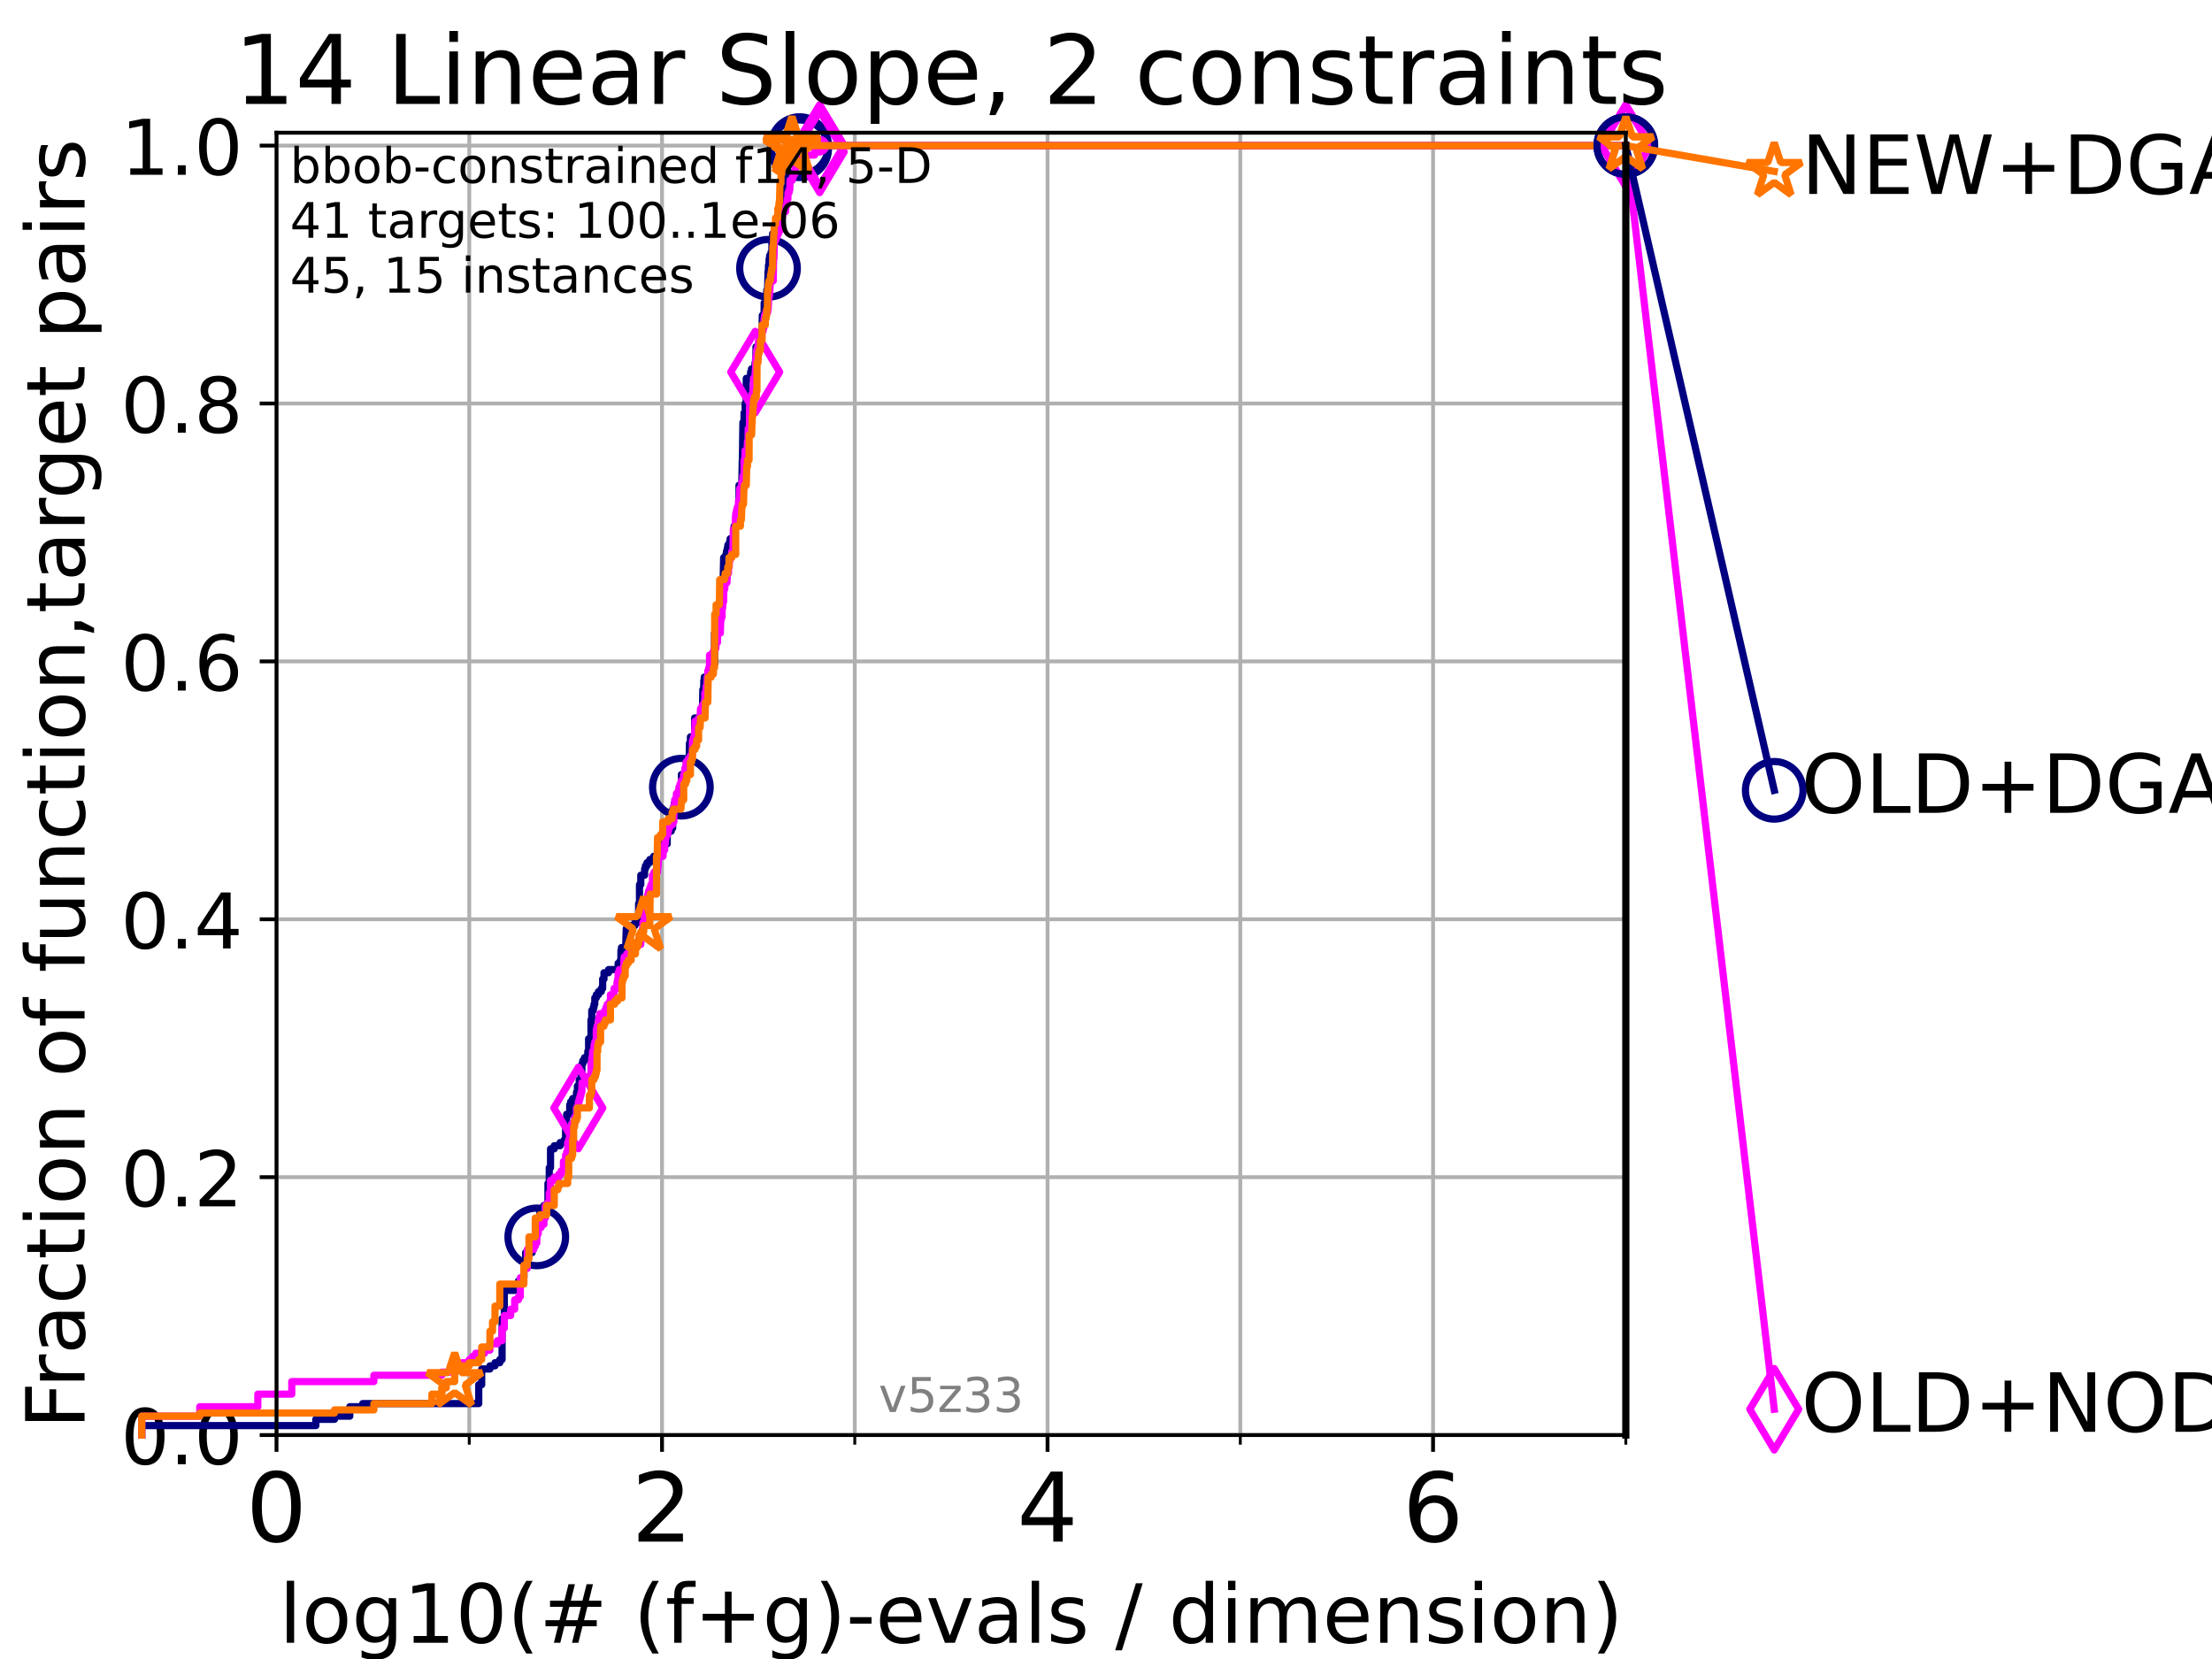 <?xml version="1.0" encoding="utf-8" standalone="no"?>
<!DOCTYPE svg PUBLIC "-//W3C//DTD SVG 1.1//EN"
  "http://www.w3.org/Graphics/SVG/1.1/DTD/svg11.dtd">
<!-- Created with matplotlib (https://matplotlib.org/) -->
<svg height="345.6pt" version="1.1" viewBox="0 0 460.8 345.6" width="460.8pt" xmlns="http://www.w3.org/2000/svg" xmlns:xlink="http://www.w3.org/1999/xlink">
 <defs>
  <style type="text/css">*{stroke-linecap:butt;stroke-linejoin:round;}</style>
 </defs>
 <g id="figure_1">
  <g id="patch_1">
   <path d="M 0 345.6 
L 460.8 345.6 
L 460.8 0 
L 0 0 
z
" style="fill:#ffffff;"/>
  </g>
  <g id="axes_1">
   <g id="patch_2">
    <path d="M 57.6 298.944 
L 338.688 298.944 
L 338.688 27.648 
L 57.6 27.648 
z
" style="fill:#ffffff;"/>
   </g>
   <g id="matplotlib.axis_1">
    <g id="xtick_1">
     <g id="line2d_1">
      <path clip-path="url(#pa344b805cd)" d="M 57.6 298.944 
L 57.6 27.648 
" style="fill:none;stroke:#b0b0b0;stroke-linecap:square;stroke-width:0.8;"/>
     </g>
     <g id="line2d_2">
      <defs>
       <path d="M 0 0 
L 0 3.5 
" id="m880ce0ea5d" style="stroke:#000000;stroke-width:0.8;"/>
      </defs>
      <g>
       <use style="stroke:#000000;stroke-width:0.8;" x="57.6" xlink:href="#m880ce0ea5d" y="298.944"/>
      </g>
     </g>
     <g id="text_1">
      <!-- 0 -->
      <g transform="translate(51.237 321.141)scale(0.2 -0.2)">
       <defs>
        <path d="M 31.781 66.406 
Q 24.172 66.406 20.328 58.906 
Q 16.5 51.422 16.5 36.375 
Q 16.5 21.391 20.328 13.891 
Q 24.172 6.391 31.781 6.391 
Q 39.453 6.391 43.281 13.891 
Q 47.125 21.391 47.125 36.375 
Q 47.125 51.422 43.281 58.906 
Q 39.453 66.406 31.781 66.406 
z
M 31.781 74.219 
Q 44.047 74.219 50.516 64.516 
Q 56.984 54.828 56.984 36.375 
Q 56.984 17.969 50.516 8.266 
Q 44.047 -1.422 31.781 -1.422 
Q 19.531 -1.422 13.062 8.266 
Q 6.594 17.969 6.594 36.375 
Q 6.594 54.828 13.062 64.516 
Q 19.531 74.219 31.781 74.219 
z
" id="DejaVuSans-48"/>
       </defs>
       <use xlink:href="#DejaVuSans-48"/>
      </g>
     </g>
    </g>
    <g id="xtick_2">
     <g id="line2d_3">
      <path clip-path="url(#pa344b805cd)" d="M 137.911 298.944 
L 137.911 27.648 
" style="fill:none;stroke:#b0b0b0;stroke-linecap:square;stroke-width:0.8;"/>
     </g>
     <g id="line2d_4">
      <g>
       <use style="stroke:#000000;stroke-width:0.8;" x="137.911" xlink:href="#m880ce0ea5d" y="298.944"/>
      </g>
     </g>
     <g id="text_2">
      <!-- 2 -->
      <g transform="translate(131.548 321.141)scale(0.2 -0.2)">
       <defs>
        <path d="M 19.188 8.297 
L 53.609 8.297 
L 53.609 0 
L 7.328 0 
L 7.328 8.297 
Q 12.938 14.109 22.625 23.891 
Q 32.328 33.688 34.812 36.531 
Q 39.547 41.844 41.422 45.531 
Q 43.312 49.219 43.312 52.781 
Q 43.312 58.594 39.234 62.25 
Q 35.156 65.922 28.609 65.922 
Q 23.969 65.922 18.812 64.312 
Q 13.672 62.703 7.812 59.422 
L 7.812 69.391 
Q 13.766 71.781 18.938 73 
Q 24.125 74.219 28.422 74.219 
Q 39.75 74.219 46.484 68.547 
Q 53.219 62.891 53.219 53.422 
Q 53.219 48.922 51.531 44.891 
Q 49.859 40.875 45.406 35.406 
Q 44.188 33.984 37.641 27.219 
Q 31.109 20.453 19.188 8.297 
z
" id="DejaVuSans-50"/>
       </defs>
       <use xlink:href="#DejaVuSans-50"/>
      </g>
     </g>
    </g>
    <g id="xtick_3">
     <g id="line2d_5">
      <path clip-path="url(#pa344b805cd)" d="M 218.222 298.944 
L 218.222 27.648 
" style="fill:none;stroke:#b0b0b0;stroke-linecap:square;stroke-width:0.8;"/>
     </g>
     <g id="line2d_6">
      <g>
       <use style="stroke:#000000;stroke-width:0.8;" x="218.222" xlink:href="#m880ce0ea5d" y="298.944"/>
      </g>
     </g>
     <g id="text_3">
      <!-- 4 -->
      <g transform="translate(211.859 321.141)scale(0.2 -0.2)">
       <defs>
        <path d="M 37.797 64.312 
L 12.891 25.391 
L 37.797 25.391 
z
M 35.203 72.906 
L 47.609 72.906 
L 47.609 25.391 
L 58.016 25.391 
L 58.016 17.188 
L 47.609 17.188 
L 47.609 0 
L 37.797 0 
L 37.797 17.188 
L 4.891 17.188 
L 4.891 26.703 
z
" id="DejaVuSans-52"/>
       </defs>
       <use xlink:href="#DejaVuSans-52"/>
      </g>
     </g>
    </g>
    <g id="xtick_4">
     <g id="line2d_7">
      <path clip-path="url(#pa344b805cd)" d="M 298.533 298.944 
L 298.533 27.648 
" style="fill:none;stroke:#b0b0b0;stroke-linecap:square;stroke-width:0.8;"/>
     </g>
     <g id="line2d_8">
      <g>
       <use style="stroke:#000000;stroke-width:0.8;" x="298.533" xlink:href="#m880ce0ea5d" y="298.944"/>
      </g>
     </g>
     <g id="text_4">
      <!-- 6 -->
      <g transform="translate(292.17 321.141)scale(0.2 -0.2)">
       <defs>
        <path d="M 33.016 40.375 
Q 26.375 40.375 22.484 35.828 
Q 18.609 31.297 18.609 23.391 
Q 18.609 15.531 22.484 10.953 
Q 26.375 6.391 33.016 6.391 
Q 39.656 6.391 43.531 10.953 
Q 47.406 15.531 47.406 23.391 
Q 47.406 31.297 43.531 35.828 
Q 39.656 40.375 33.016 40.375 
z
M 52.594 71.297 
L 52.594 62.312 
Q 48.875 64.062 45.094 64.984 
Q 41.312 65.922 37.594 65.922 
Q 27.828 65.922 22.672 59.328 
Q 17.531 52.734 16.797 39.406 
Q 19.672 43.656 24.016 45.922 
Q 28.375 48.188 33.594 48.188 
Q 44.578 48.188 50.953 41.516 
Q 57.328 34.859 57.328 23.391 
Q 57.328 12.156 50.688 5.359 
Q 44.047 -1.422 33.016 -1.422 
Q 20.359 -1.422 13.672 8.266 
Q 6.984 17.969 6.984 36.375 
Q 6.984 53.656 15.188 63.938 
Q 23.391 74.219 37.203 74.219 
Q 40.922 74.219 44.703 73.484 
Q 48.484 72.75 52.594 71.297 
z
" id="DejaVuSans-54"/>
       </defs>
       <use xlink:href="#DejaVuSans-54"/>
      </g>
     </g>
    </g>
    <g id="xtick_5">
     <g id="line2d_9">
      <path clip-path="url(#pa344b805cd)" d="M 97.755 298.944 
L 97.755 27.648 
" style="fill:none;stroke:#b0b0b0;stroke-linecap:square;stroke-width:0.8;"/>
     </g>
     <g id="line2d_10">
      <defs>
       <path d="M 0 0 
L 0 2 
" id="md5ceebafeb" style="stroke:#000000;stroke-width:0.6;"/>
      </defs>
      <g>
       <use style="stroke:#000000;stroke-width:0.6;" x="97.755" xlink:href="#md5ceebafeb" y="298.944"/>
      </g>
     </g>
    </g>
    <g id="xtick_6">
     <g id="line2d_11">
      <path clip-path="url(#pa344b805cd)" d="M 178.066 298.944 
L 178.066 27.648 
" style="fill:none;stroke:#b0b0b0;stroke-linecap:square;stroke-width:0.8;"/>
     </g>
     <g id="line2d_12">
      <g>
       <use style="stroke:#000000;stroke-width:0.6;" x="178.066" xlink:href="#md5ceebafeb" y="298.944"/>
      </g>
     </g>
    </g>
    <g id="xtick_7">
     <g id="line2d_13">
      <path clip-path="url(#pa344b805cd)" d="M 258.377 298.944 
L 258.377 27.648 
" style="fill:none;stroke:#b0b0b0;stroke-linecap:square;stroke-width:0.8;"/>
     </g>
     <g id="line2d_14">
      <g>
       <use style="stroke:#000000;stroke-width:0.6;" x="258.377" xlink:href="#md5ceebafeb" y="298.944"/>
      </g>
     </g>
    </g>
    <g id="xtick_8">
     <g id="line2d_15">
      <path clip-path="url(#pa344b805cd)" d="M 338.688 298.944 
L 338.688 27.648 
" style="fill:none;stroke:#b0b0b0;stroke-linecap:square;stroke-width:0.8;"/>
     </g>
     <g id="line2d_16">
      <g>
       <use style="stroke:#000000;stroke-width:0.6;" x="338.688" xlink:href="#md5ceebafeb" y="298.944"/>
      </g>
     </g>
    </g>
    <g id="text_5">
     <!-- log10(# (f+g)-evals / dimension) -->
     <g transform="translate(58.145 342.218)scale(0.17 -0.17)">
      <defs>
       <path d="M 9.422 75.984 
L 18.406 75.984 
L 18.406 0 
L 9.422 0 
z
" id="DejaVuSans-108"/>
       <path d="M 30.609 48.391 
Q 23.391 48.391 19.188 42.75 
Q 14.984 37.109 14.984 27.297 
Q 14.984 17.484 19.156 11.844 
Q 23.344 6.203 30.609 6.203 
Q 37.797 6.203 41.984 11.859 
Q 46.188 17.531 46.188 27.297 
Q 46.188 37.016 41.984 42.703 
Q 37.797 48.391 30.609 48.391 
z
M 30.609 56 
Q 42.328 56 49.016 48.375 
Q 55.719 40.766 55.719 27.297 
Q 55.719 13.875 49.016 6.219 
Q 42.328 -1.422 30.609 -1.422 
Q 18.844 -1.422 12.172 6.219 
Q 5.516 13.875 5.516 27.297 
Q 5.516 40.766 12.172 48.375 
Q 18.844 56 30.609 56 
z
" id="DejaVuSans-111"/>
       <path d="M 45.406 27.984 
Q 45.406 37.75 41.375 43.109 
Q 37.359 48.484 30.078 48.484 
Q 22.859 48.484 18.828 43.109 
Q 14.797 37.75 14.797 27.984 
Q 14.797 18.266 18.828 12.891 
Q 22.859 7.516 30.078 7.516 
Q 37.359 7.516 41.375 12.891 
Q 45.406 18.266 45.406 27.984 
z
M 54.391 6.781 
Q 54.391 -7.172 48.188 -13.984 
Q 42 -20.797 29.203 -20.797 
Q 24.469 -20.797 20.266 -20.094 
Q 16.062 -19.391 12.109 -17.922 
L 12.109 -9.188 
Q 16.062 -11.328 19.922 -12.344 
Q 23.781 -13.375 27.781 -13.375 
Q 36.625 -13.375 41.016 -8.766 
Q 45.406 -4.156 45.406 5.172 
L 45.406 9.625 
Q 42.625 4.781 38.281 2.391 
Q 33.938 0 27.875 0 
Q 17.828 0 11.672 7.656 
Q 5.516 15.328 5.516 27.984 
Q 5.516 40.672 11.672 48.328 
Q 17.828 56 27.875 56 
Q 33.938 56 38.281 53.609 
Q 42.625 51.219 45.406 46.391 
L 45.406 54.688 
L 54.391 54.688 
z
" id="DejaVuSans-103"/>
       <path d="M 12.406 8.297 
L 28.516 8.297 
L 28.516 63.922 
L 10.984 60.406 
L 10.984 69.391 
L 28.422 72.906 
L 38.281 72.906 
L 38.281 8.297 
L 54.391 8.297 
L 54.391 0 
L 12.406 0 
z
" id="DejaVuSans-49"/>
       <path d="M 31 75.875 
Q 24.469 64.656 21.281 53.656 
Q 18.109 42.672 18.109 31.391 
Q 18.109 20.125 21.312 9.062 
Q 24.516 -2 31 -13.188 
L 23.188 -13.188 
Q 15.875 -1.703 12.234 9.375 
Q 8.594 20.453 8.594 31.391 
Q 8.594 42.281 12.203 53.312 
Q 15.828 64.359 23.188 75.875 
z
" id="DejaVuSans-40"/>
       <path d="M 51.125 44 
L 36.922 44 
L 32.812 27.688 
L 47.125 27.688 
z
M 43.797 71.781 
L 38.719 51.516 
L 52.984 51.516 
L 58.109 71.781 
L 65.922 71.781 
L 60.891 51.516 
L 76.125 51.516 
L 76.125 44 
L 58.984 44 
L 54.984 27.688 
L 70.516 27.688 
L 70.516 20.219 
L 53.078 20.219 
L 48 0 
L 40.188 0 
L 45.219 20.219 
L 30.906 20.219 
L 25.875 0 
L 18.016 0 
L 23.094 20.219 
L 7.719 20.219 
L 7.719 27.688 
L 24.906 27.688 
L 29 44 
L 13.281 44 
L 13.281 51.516 
L 30.906 51.516 
L 35.891 71.781 
z
" id="DejaVuSans-35"/>
       <path id="DejaVuSans-32"/>
       <path d="M 37.109 75.984 
L 37.109 68.5 
L 28.516 68.5 
Q 23.688 68.5 21.797 66.547 
Q 19.922 64.594 19.922 59.516 
L 19.922 54.688 
L 34.719 54.688 
L 34.719 47.703 
L 19.922 47.703 
L 19.922 0 
L 10.891 0 
L 10.891 47.703 
L 2.297 47.703 
L 2.297 54.688 
L 10.891 54.688 
L 10.891 58.5 
Q 10.891 67.625 15.141 71.797 
Q 19.391 75.984 28.609 75.984 
z
" id="DejaVuSans-102"/>
       <path d="M 46 62.703 
L 46 35.5 
L 73.188 35.5 
L 73.188 27.203 
L 46 27.203 
L 46 0 
L 37.797 0 
L 37.797 27.203 
L 10.594 27.203 
L 10.594 35.5 
L 37.797 35.5 
L 37.797 62.703 
z
" id="DejaVuSans-43"/>
       <path d="M 8.016 75.875 
L 15.828 75.875 
Q 23.141 64.359 26.781 53.312 
Q 30.422 42.281 30.422 31.391 
Q 30.422 20.453 26.781 9.375 
Q 23.141 -1.703 15.828 -13.188 
L 8.016 -13.188 
Q 14.5 -2 17.703 9.062 
Q 20.906 20.125 20.906 31.391 
Q 20.906 42.672 17.703 53.656 
Q 14.5 64.656 8.016 75.875 
z
" id="DejaVuSans-41"/>
       <path d="M 4.891 31.391 
L 31.203 31.391 
L 31.203 23.391 
L 4.891 23.391 
z
" id="DejaVuSans-45"/>
       <path d="M 56.203 29.594 
L 56.203 25.203 
L 14.891 25.203 
Q 15.484 15.922 20.484 11.062 
Q 25.484 6.203 34.422 6.203 
Q 39.594 6.203 44.453 7.469 
Q 49.312 8.734 54.109 11.281 
L 54.109 2.781 
Q 49.266 0.734 44.188 -0.344 
Q 39.109 -1.422 33.891 -1.422 
Q 20.797 -1.422 13.156 6.188 
Q 5.516 13.812 5.516 26.812 
Q 5.516 40.234 12.766 48.109 
Q 20.016 56 32.328 56 
Q 43.359 56 49.781 48.891 
Q 56.203 41.797 56.203 29.594 
z
M 47.219 32.234 
Q 47.125 39.594 43.094 43.984 
Q 39.062 48.391 32.422 48.391 
Q 24.906 48.391 20.391 44.141 
Q 15.875 39.891 15.188 32.172 
z
" id="DejaVuSans-101"/>
       <path d="M 2.984 54.688 
L 12.5 54.688 
L 29.594 8.797 
L 46.688 54.688 
L 56.203 54.688 
L 35.688 0 
L 23.484 0 
z
" id="DejaVuSans-118"/>
       <path d="M 34.281 27.484 
Q 23.391 27.484 19.188 25 
Q 14.984 22.516 14.984 16.5 
Q 14.984 11.719 18.141 8.906 
Q 21.297 6.109 26.703 6.109 
Q 34.188 6.109 38.703 11.406 
Q 43.219 16.703 43.219 25.484 
L 43.219 27.484 
z
M 52.203 31.203 
L 52.203 0 
L 43.219 0 
L 43.219 8.297 
Q 40.141 3.328 35.547 0.953 
Q 30.953 -1.422 24.312 -1.422 
Q 15.922 -1.422 10.953 3.297 
Q 6 8.016 6 15.922 
Q 6 25.141 12.172 29.828 
Q 18.359 34.516 30.609 34.516 
L 43.219 34.516 
L 43.219 35.406 
Q 43.219 41.609 39.141 45 
Q 35.062 48.391 27.688 48.391 
Q 23 48.391 18.547 47.266 
Q 14.109 46.141 10.016 43.891 
L 10.016 52.203 
Q 14.938 54.109 19.578 55.047 
Q 24.219 56 28.609 56 
Q 40.484 56 46.344 49.844 
Q 52.203 43.703 52.203 31.203 
z
" id="DejaVuSans-97"/>
       <path d="M 44.281 53.078 
L 44.281 44.578 
Q 40.484 46.531 36.375 47.5 
Q 32.281 48.484 27.875 48.484 
Q 21.188 48.484 17.844 46.438 
Q 14.5 44.391 14.5 40.281 
Q 14.5 37.156 16.891 35.375 
Q 19.281 33.594 26.516 31.984 
L 29.594 31.297 
Q 39.156 29.25 43.188 25.516 
Q 47.219 21.781 47.219 15.094 
Q 47.219 7.469 41.188 3.016 
Q 35.156 -1.422 24.609 -1.422 
Q 20.219 -1.422 15.453 -0.562 
Q 10.688 0.297 5.422 2 
L 5.422 11.281 
Q 10.406 8.688 15.234 7.391 
Q 20.062 6.109 24.812 6.109 
Q 31.156 6.109 34.562 8.281 
Q 37.984 10.453 37.984 14.406 
Q 37.984 18.062 35.516 20.016 
Q 33.062 21.969 24.703 23.781 
L 21.578 24.516 
Q 13.234 26.266 9.516 29.906 
Q 5.812 33.547 5.812 39.891 
Q 5.812 47.609 11.281 51.797 
Q 16.75 56 26.812 56 
Q 31.781 56 36.172 55.266 
Q 40.578 54.547 44.281 53.078 
z
" id="DejaVuSans-115"/>
       <path d="M 25.391 72.906 
L 33.688 72.906 
L 8.297 -9.281 
L 0 -9.281 
z
" id="DejaVuSans-47"/>
       <path d="M 45.406 46.391 
L 45.406 75.984 
L 54.391 75.984 
L 54.391 0 
L 45.406 0 
L 45.406 8.203 
Q 42.578 3.328 38.25 0.953 
Q 33.938 -1.422 27.875 -1.422 
Q 17.969 -1.422 11.734 6.484 
Q 5.516 14.406 5.516 27.297 
Q 5.516 40.188 11.734 48.094 
Q 17.969 56 27.875 56 
Q 33.938 56 38.25 53.625 
Q 42.578 51.266 45.406 46.391 
z
M 14.797 27.297 
Q 14.797 17.391 18.875 11.75 
Q 22.953 6.109 30.078 6.109 
Q 37.203 6.109 41.297 11.75 
Q 45.406 17.391 45.406 27.297 
Q 45.406 37.203 41.297 42.844 
Q 37.203 48.484 30.078 48.484 
Q 22.953 48.484 18.875 42.844 
Q 14.797 37.203 14.797 27.297 
z
" id="DejaVuSans-100"/>
       <path d="M 9.422 54.688 
L 18.406 54.688 
L 18.406 0 
L 9.422 0 
z
M 9.422 75.984 
L 18.406 75.984 
L 18.406 64.594 
L 9.422 64.594 
z
" id="DejaVuSans-105"/>
       <path d="M 52 44.188 
Q 55.375 50.25 60.062 53.125 
Q 64.75 56 71.094 56 
Q 79.641 56 84.281 50.016 
Q 88.922 44.047 88.922 33.016 
L 88.922 0 
L 79.891 0 
L 79.891 32.719 
Q 79.891 40.578 77.094 44.375 
Q 74.312 48.188 68.609 48.188 
Q 61.625 48.188 57.562 43.547 
Q 53.516 38.922 53.516 30.906 
L 53.516 0 
L 44.484 0 
L 44.484 32.719 
Q 44.484 40.625 41.703 44.406 
Q 38.922 48.188 33.109 48.188 
Q 26.219 48.188 22.156 43.531 
Q 18.109 38.875 18.109 30.906 
L 18.109 0 
L 9.078 0 
L 9.078 54.688 
L 18.109 54.688 
L 18.109 46.188 
Q 21.188 51.219 25.484 53.609 
Q 29.781 56 35.688 56 
Q 41.656 56 45.828 52.969 
Q 50 49.953 52 44.188 
z
" id="DejaVuSans-109"/>
       <path d="M 54.891 33.016 
L 54.891 0 
L 45.906 0 
L 45.906 32.719 
Q 45.906 40.484 42.875 44.328 
Q 39.844 48.188 33.797 48.188 
Q 26.516 48.188 22.312 43.547 
Q 18.109 38.922 18.109 30.906 
L 18.109 0 
L 9.078 0 
L 9.078 54.688 
L 18.109 54.688 
L 18.109 46.188 
Q 21.344 51.125 25.703 53.562 
Q 30.078 56 35.797 56 
Q 45.219 56 50.047 50.172 
Q 54.891 44.344 54.891 33.016 
z
" id="DejaVuSans-110"/>
      </defs>
      <use xlink:href="#DejaVuSans-108"/>
      <use x="27.783" xlink:href="#DejaVuSans-111"/>
      <use x="88.965" xlink:href="#DejaVuSans-103"/>
      <use x="152.441" xlink:href="#DejaVuSans-49"/>
      <use x="216.064" xlink:href="#DejaVuSans-48"/>
      <use x="279.688" xlink:href="#DejaVuSans-40"/>
      <use x="318.701" xlink:href="#DejaVuSans-35"/>
      <use x="402.49" xlink:href="#DejaVuSans-32"/>
      <use x="434.277" xlink:href="#DejaVuSans-40"/>
      <use x="473.291" xlink:href="#DejaVuSans-102"/>
      <use x="508.496" xlink:href="#DejaVuSans-43"/>
      <use x="592.285" xlink:href="#DejaVuSans-103"/>
      <use x="655.762" xlink:href="#DejaVuSans-41"/>
      <use x="694.775" xlink:href="#DejaVuSans-45"/>
      <use x="730.859" xlink:href="#DejaVuSans-101"/>
      <use x="792.383" xlink:href="#DejaVuSans-118"/>
      <use x="851.562" xlink:href="#DejaVuSans-97"/>
      <use x="912.842" xlink:href="#DejaVuSans-108"/>
      <use x="940.625" xlink:href="#DejaVuSans-115"/>
      <use x="992.725" xlink:href="#DejaVuSans-32"/>
      <use x="1024.512" xlink:href="#DejaVuSans-47"/>
      <use x="1058.203" xlink:href="#DejaVuSans-32"/>
      <use x="1089.99" xlink:href="#DejaVuSans-100"/>
      <use x="1153.467" xlink:href="#DejaVuSans-105"/>
      <use x="1181.25" xlink:href="#DejaVuSans-109"/>
      <use x="1278.662" xlink:href="#DejaVuSans-101"/>
      <use x="1340.186" xlink:href="#DejaVuSans-110"/>
      <use x="1403.564" xlink:href="#DejaVuSans-115"/>
      <use x="1455.664" xlink:href="#DejaVuSans-105"/>
      <use x="1483.447" xlink:href="#DejaVuSans-111"/>
      <use x="1544.629" xlink:href="#DejaVuSans-110"/>
      <use x="1608.008" xlink:href="#DejaVuSans-41"/>
     </g>
    </g>
   </g>
   <g id="matplotlib.axis_2">
    <g id="ytick_1">
     <g id="line2d_17">
      <path clip-path="url(#pa344b805cd)" d="M 57.6 298.944 
L 338.688 298.944 
" style="fill:none;stroke:#b0b0b0;stroke-linecap:square;stroke-width:0.8;"/>
     </g>
     <g id="line2d_18">
      <defs>
       <path d="M 0 0 
L -3.5 0 
" id="m4602171cb5" style="stroke:#000000;stroke-width:0.8;"/>
      </defs>
      <g>
       <use style="stroke:#000000;stroke-width:0.8;" x="57.6" xlink:href="#m4602171cb5" y="298.944"/>
      </g>
     </g>
     <g id="text_6">
      <!-- 0.0 -->
      <g transform="translate(25.155 305.023)scale(0.16 -0.16)">
       <defs>
        <path d="M 10.688 12.406 
L 21 12.406 
L 21 0 
L 10.688 0 
z
" id="DejaVuSans-46"/>
       </defs>
       <use xlink:href="#DejaVuSans-48"/>
       <use x="63.623" xlink:href="#DejaVuSans-46"/>
       <use x="95.41" xlink:href="#DejaVuSans-48"/>
      </g>
     </g>
    </g>
    <g id="ytick_2">
     <g id="line2d_19">
      <path clip-path="url(#pa344b805cd)" d="M 57.6 245.222 
L 338.688 245.222 
" style="fill:none;stroke:#b0b0b0;stroke-linecap:square;stroke-width:0.8;"/>
     </g>
     <g id="line2d_20">
      <g>
       <use style="stroke:#000000;stroke-width:0.8;" x="57.6" xlink:href="#m4602171cb5" y="245.222"/>
      </g>
     </g>
     <g id="text_7">
      <!-- 0.2 -->
      <g transform="translate(25.155 251.301)scale(0.16 -0.16)">
       <use xlink:href="#DejaVuSans-48"/>
       <use x="63.623" xlink:href="#DejaVuSans-46"/>
       <use x="95.41" xlink:href="#DejaVuSans-50"/>
      </g>
     </g>
    </g>
    <g id="ytick_3">
     <g id="line2d_21">
      <path clip-path="url(#pa344b805cd)" d="M 57.6 191.5 
L 338.688 191.5 
" style="fill:none;stroke:#b0b0b0;stroke-linecap:square;stroke-width:0.8;"/>
     </g>
     <g id="line2d_22">
      <g>
       <use style="stroke:#000000;stroke-width:0.8;" x="57.6" xlink:href="#m4602171cb5" y="191.5"/>
      </g>
     </g>
     <g id="text_8">
      <!-- 0.4 -->
      <g transform="translate(25.155 197.579)scale(0.16 -0.16)">
       <use xlink:href="#DejaVuSans-48"/>
       <use x="63.623" xlink:href="#DejaVuSans-46"/>
       <use x="95.41" xlink:href="#DejaVuSans-52"/>
      </g>
     </g>
    </g>
    <g id="ytick_4">
     <g id="line2d_23">
      <path clip-path="url(#pa344b805cd)" d="M 57.6 137.778 
L 338.688 137.778 
" style="fill:none;stroke:#b0b0b0;stroke-linecap:square;stroke-width:0.8;"/>
     </g>
     <g id="line2d_24">
      <g>
       <use style="stroke:#000000;stroke-width:0.8;" x="57.6" xlink:href="#m4602171cb5" y="137.778"/>
      </g>
     </g>
     <g id="text_9">
      <!-- 0.6 -->
      <g transform="translate(25.155 143.857)scale(0.16 -0.16)">
       <use xlink:href="#DejaVuSans-48"/>
       <use x="63.623" xlink:href="#DejaVuSans-46"/>
       <use x="95.41" xlink:href="#DejaVuSans-54"/>
      </g>
     </g>
    </g>
    <g id="ytick_5">
     <g id="line2d_25">
      <path clip-path="url(#pa344b805cd)" d="M 57.6 84.056 
L 338.688 84.056 
" style="fill:none;stroke:#b0b0b0;stroke-linecap:square;stroke-width:0.8;"/>
     </g>
     <g id="line2d_26">
      <g>
       <use style="stroke:#000000;stroke-width:0.8;" x="57.6" xlink:href="#m4602171cb5" y="84.056"/>
      </g>
     </g>
     <g id="text_10">
      <!-- 0.8 -->
      <g transform="translate(25.155 90.135)scale(0.16 -0.16)">
       <defs>
        <path d="M 31.781 34.625 
Q 24.75 34.625 20.719 30.859 
Q 16.703 27.094 16.703 20.516 
Q 16.703 13.922 20.719 10.156 
Q 24.75 6.391 31.781 6.391 
Q 38.812 6.391 42.859 10.172 
Q 46.922 13.969 46.922 20.516 
Q 46.922 27.094 42.891 30.859 
Q 38.875 34.625 31.781 34.625 
z
M 21.922 38.812 
Q 15.578 40.375 12.031 44.719 
Q 8.5 49.078 8.5 55.328 
Q 8.5 64.062 14.719 69.141 
Q 20.953 74.219 31.781 74.219 
Q 42.672 74.219 48.875 69.141 
Q 55.078 64.062 55.078 55.328 
Q 55.078 49.078 51.531 44.719 
Q 48 40.375 41.703 38.812 
Q 48.828 37.156 52.797 32.312 
Q 56.781 27.484 56.781 20.516 
Q 56.781 9.906 50.312 4.234 
Q 43.844 -1.422 31.781 -1.422 
Q 19.734 -1.422 13.25 4.234 
Q 6.781 9.906 6.781 20.516 
Q 6.781 27.484 10.781 32.312 
Q 14.797 37.156 21.922 38.812 
z
M 18.312 54.391 
Q 18.312 48.734 21.844 45.562 
Q 25.391 42.391 31.781 42.391 
Q 38.141 42.391 41.719 45.562 
Q 45.312 48.734 45.312 54.391 
Q 45.312 60.062 41.719 63.234 
Q 38.141 66.406 31.781 66.406 
Q 25.391 66.406 21.844 63.234 
Q 18.312 60.062 18.312 54.391 
z
" id="DejaVuSans-56"/>
       </defs>
       <use xlink:href="#DejaVuSans-48"/>
       <use x="63.623" xlink:href="#DejaVuSans-46"/>
       <use x="95.41" xlink:href="#DejaVuSans-56"/>
      </g>
     </g>
    </g>
    <g id="ytick_6">
     <g id="line2d_27">
      <path clip-path="url(#pa344b805cd)" d="M 57.6 30.334 
L 338.688 30.334 
" style="fill:none;stroke:#b0b0b0;stroke-linecap:square;stroke-width:0.8;"/>
     </g>
     <g id="line2d_28">
      <g>
       <use style="stroke:#000000;stroke-width:0.8;" x="57.6" xlink:href="#m4602171cb5" y="30.334"/>
      </g>
     </g>
     <g id="text_11">
      <!-- 1.0 -->
      <g transform="translate(25.155 36.413)scale(0.16 -0.16)">
       <use xlink:href="#DejaVuSans-49"/>
       <use x="63.623" xlink:href="#DejaVuSans-46"/>
       <use x="95.41" xlink:href="#DejaVuSans-48"/>
      </g>
     </g>
    </g>
    <g id="text_12">
     <!-- Fraction of function,target pairs -->
     <g transform="translate(17.62 297.681)rotate(-90)scale(0.17 -0.17)">
      <defs>
       <path d="M 9.812 72.906 
L 51.703 72.906 
L 51.703 64.594 
L 19.672 64.594 
L 19.672 43.109 
L 48.578 43.109 
L 48.578 34.812 
L 19.672 34.812 
L 19.672 0 
L 9.812 0 
z
" id="DejaVuSans-70"/>
       <path d="M 41.109 46.297 
Q 39.594 47.172 37.812 47.578 
Q 36.031 48 33.891 48 
Q 26.266 48 22.188 43.047 
Q 18.109 38.094 18.109 28.812 
L 18.109 0 
L 9.078 0 
L 9.078 54.688 
L 18.109 54.688 
L 18.109 46.188 
Q 20.953 51.172 25.484 53.578 
Q 30.031 56 36.531 56 
Q 37.453 56 38.578 55.875 
Q 39.703 55.766 41.062 55.516 
z
" id="DejaVuSans-114"/>
       <path d="M 48.781 52.594 
L 48.781 44.188 
Q 44.969 46.297 41.141 47.344 
Q 37.312 48.391 33.406 48.391 
Q 24.656 48.391 19.812 42.844 
Q 14.984 37.312 14.984 27.297 
Q 14.984 17.281 19.812 11.734 
Q 24.656 6.203 33.406 6.203 
Q 37.312 6.203 41.141 7.25 
Q 44.969 8.297 48.781 10.406 
L 48.781 2.094 
Q 45.016 0.344 40.984 -0.531 
Q 36.969 -1.422 32.422 -1.422 
Q 20.062 -1.422 12.781 6.344 
Q 5.516 14.109 5.516 27.297 
Q 5.516 40.672 12.859 48.328 
Q 20.219 56 33.016 56 
Q 37.156 56 41.109 55.141 
Q 45.062 54.297 48.781 52.594 
z
" id="DejaVuSans-99"/>
       <path d="M 18.312 70.219 
L 18.312 54.688 
L 36.812 54.688 
L 36.812 47.703 
L 18.312 47.703 
L 18.312 18.016 
Q 18.312 11.328 20.141 9.422 
Q 21.969 7.516 27.594 7.516 
L 36.812 7.516 
L 36.812 0 
L 27.594 0 
Q 17.188 0 13.234 3.875 
Q 9.281 7.766 9.281 18.016 
L 9.281 47.703 
L 2.688 47.703 
L 2.688 54.688 
L 9.281 54.688 
L 9.281 70.219 
z
" id="DejaVuSans-116"/>
       <path d="M 8.5 21.578 
L 8.5 54.688 
L 17.484 54.688 
L 17.484 21.922 
Q 17.484 14.156 20.5 10.266 
Q 23.531 6.391 29.594 6.391 
Q 36.859 6.391 41.078 11.031 
Q 45.312 15.672 45.312 23.688 
L 45.312 54.688 
L 54.297 54.688 
L 54.297 0 
L 45.312 0 
L 45.312 8.406 
Q 42.047 3.422 37.719 1 
Q 33.406 -1.422 27.688 -1.422 
Q 18.266 -1.422 13.375 4.438 
Q 8.5 10.297 8.5 21.578 
z
M 31.109 56 
z
" id="DejaVuSans-117"/>
       <path d="M 11.719 12.406 
L 22.016 12.406 
L 22.016 4 
L 14.016 -11.625 
L 7.719 -11.625 
L 11.719 4 
z
" id="DejaVuSans-44"/>
       <path d="M 18.109 8.203 
L 18.109 -20.797 
L 9.078 -20.797 
L 9.078 54.688 
L 18.109 54.688 
L 18.109 46.391 
Q 20.953 51.266 25.266 53.625 
Q 29.594 56 35.594 56 
Q 45.562 56 51.781 48.094 
Q 58.016 40.188 58.016 27.297 
Q 58.016 14.406 51.781 6.484 
Q 45.562 -1.422 35.594 -1.422 
Q 29.594 -1.422 25.266 0.953 
Q 20.953 3.328 18.109 8.203 
z
M 48.688 27.297 
Q 48.688 37.203 44.609 42.844 
Q 40.531 48.484 33.406 48.484 
Q 26.266 48.484 22.188 42.844 
Q 18.109 37.203 18.109 27.297 
Q 18.109 17.391 22.188 11.75 
Q 26.266 6.109 33.406 6.109 
Q 40.531 6.109 44.609 11.75 
Q 48.688 17.391 48.688 27.297 
z
" id="DejaVuSans-112"/>
      </defs>
      <use xlink:href="#DejaVuSans-70"/>
      <use x="50.27" xlink:href="#DejaVuSans-114"/>
      <use x="91.383" xlink:href="#DejaVuSans-97"/>
      <use x="152.662" xlink:href="#DejaVuSans-99"/>
      <use x="207.643" xlink:href="#DejaVuSans-116"/>
      <use x="246.852" xlink:href="#DejaVuSans-105"/>
      <use x="274.635" xlink:href="#DejaVuSans-111"/>
      <use x="335.816" xlink:href="#DejaVuSans-110"/>
      <use x="399.195" xlink:href="#DejaVuSans-32"/>
      <use x="430.982" xlink:href="#DejaVuSans-111"/>
      <use x="492.164" xlink:href="#DejaVuSans-102"/>
      <use x="527.369" xlink:href="#DejaVuSans-32"/>
      <use x="559.156" xlink:href="#DejaVuSans-102"/>
      <use x="594.361" xlink:href="#DejaVuSans-117"/>
      <use x="657.74" xlink:href="#DejaVuSans-110"/>
      <use x="721.119" xlink:href="#DejaVuSans-99"/>
      <use x="776.1" xlink:href="#DejaVuSans-116"/>
      <use x="815.309" xlink:href="#DejaVuSans-105"/>
      <use x="843.092" xlink:href="#DejaVuSans-111"/>
      <use x="904.273" xlink:href="#DejaVuSans-110"/>
      <use x="967.652" xlink:href="#DejaVuSans-44"/>
      <use x="999.439" xlink:href="#DejaVuSans-116"/>
      <use x="1038.648" xlink:href="#DejaVuSans-97"/>
      <use x="1099.928" xlink:href="#DejaVuSans-114"/>
      <use x="1139.291" xlink:href="#DejaVuSans-103"/>
      <use x="1202.768" xlink:href="#DejaVuSans-101"/>
      <use x="1264.291" xlink:href="#DejaVuSans-116"/>
      <use x="1303.5" xlink:href="#DejaVuSans-32"/>
      <use x="1335.287" xlink:href="#DejaVuSans-112"/>
      <use x="1398.764" xlink:href="#DejaVuSans-97"/>
      <use x="1460.043" xlink:href="#DejaVuSans-105"/>
      <use x="1487.826" xlink:href="#DejaVuSans-114"/>
      <use x="1528.939" xlink:href="#DejaVuSans-115"/>
     </g>
    </g>
   </g>
   <g id="line2d_29">
    <defs>
     <path d="M 0 1.5 
C 0.398 1.5 0.779 1.342 1.061 1.061 
C 1.342 0.779 1.5 0.398 1.5 0 
C 1.5 -0.398 1.342 -0.779 1.061 -1.061 
C 0.779 -1.342 0.398 -1.5 0 -1.5 
C -0.398 -1.5 -0.779 -1.342 -1.061 -1.061 
C -1.342 -0.779 -1.5 -0.398 -1.5 0 
C -1.5 0.398 -1.342 0.779 -1.061 1.061 
C -0.779 1.342 -0.398 1.5 0 1.5 
z
" id="m89985703a5" style="stroke:#000080;"/>
    </defs>
    <g>
     <use style="fill:#000080;stroke:#000080;" x="166.582" xlink:href="#m89985703a5" y="30.334"/>
     <use style="fill:#000080;stroke:#000080;" x="166.582" xlink:href="#m89985703a5" y="30.334"/>
    </g>
   </g>
   <g id="line2d_30">
    <path d="M 29.533 298.944 
L 29.533 296.979 
L 65.797 296.979 
L 65.797 295.668 
L 69.688 295.668 
L 69.688 295.013 
L 72.868 295.013 
L 72.868 293.048 
L 75.556 293.048 
L 75.556 292.393 
L 99.732 292.393 
L 99.732 288.462 
L 100.344 288.462 
L 100.344 285.186 
L 102.06 285.186 
L 102.06 284.531 
L 103.118 284.531 
L 103.118 283.876 
L 104.115 283.876 
L 104.115 283.22 
L 104.592 283.22 
L 104.592 274.704 
L 105.057 274.704 
L 105.057 268.807 
L 107.213 268.807 
L 107.213 268.152 
L 108.006 268.152 
L 108.006 266.842 
L 108.764 266.842 
L 108.764 266.187 
L 109.132 266.187 
L 109.132 264.221 
L 109.491 264.221 
L 109.491 260.946 
L 110.86 260.946 
L 110.86 258.325 
L 111.506 258.325 
L 111.506 257.67 
L 111.82 257.67 
L 111.82 254.394 
L 112.432 254.394 
L 112.432 251.773 
L 113.311 251.773 
L 113.311 251.118 
L 114.148 251.118 
L 114.148 246.532 
L 114.419 246.532 
L 114.419 243.257 
L 114.685 243.257 
L 114.685 239.326 
L 115.46 239.326 
L 115.46 238.671 
L 116.68 238.671 
L 116.68 238.015 
L 117.598 238.015 
L 117.598 237.36 
L 117.821 237.36 
L 117.821 233.429 
L 118.04 233.429 
L 118.04 232.119 
L 118.682 232.119 
L 118.682 230.154 
L 118.891 230.154 
L 118.891 229.499 
L 119.301 229.499 
L 119.301 228.843 
L 120.094 228.843 
L 120.094 227.533 
L 120.287 227.533 
L 120.287 226.223 
L 120.666 226.223 
L 120.666 224.912 
L 121.037 224.912 
L 121.037 224.257 
L 121.219 224.257 
L 121.219 221.637 
L 121.4 221.637 
L 121.4 220.982 
L 121.756 220.982 
L 121.756 220.326 
L 122.447 220.326 
L 122.447 219.016 
L 122.615 219.016 
L 122.615 216.396 
L 123.111 216.396 
L 123.111 212.465 
L 123.274 212.465 
L 123.274 210.499 
L 123.594 210.499 
L 123.594 209.844 
L 123.751 209.844 
L 123.751 209.189 
L 123.908 209.189 
L 123.908 207.879 
L 124.216 207.879 
L 124.216 207.224 
L 124.669 207.224 
L 124.669 206.568 
L 125.256 206.568 
L 125.256 205.913 
L 125.542 205.913 
L 125.542 203.948 
L 125.823 203.948 
L 125.823 202.638 
L 126.773 202.638 
L 126.773 201.982 
L 128.768 201.982 
L 128.768 200.672 
L 129.233 200.672 
L 129.233 200.017 
L 129.348 200.017 
L 129.348 198.052 
L 129.461 198.052 
L 129.461 197.396 
L 130.345 197.396 
L 130.452 193.465 
L 130.875 193.465 
L 130.875 192.81 
L 132.279 192.81 
L 132.279 192.155 
L 133.033 192.155 
L 133.033 188.224 
L 133.216 188.224 
L 133.216 184.293 
L 133.488 184.293 
L 133.488 182.328 
L 134.279 182.328 
L 134.279 181.018 
L 134.45 181.018 
L 134.45 180.363 
L 134.787 180.363 
L 134.787 179.707 
L 135.362 179.707 
L 135.362 179.052 
L 136.151 179.052 
L 136.151 178.397 
L 137.053 178.397 
L 137.053 177.087 
L 137.344 177.087 
L 137.344 176.432 
L 137.487 176.432 
L 137.487 175.777 
L 138.993 175.777 
L 138.993 173.156 
L 139.825 173.156 
L 139.825 172.501 
L 140.135 172.501 
L 140.135 168.57 
L 140.379 168.57 
L 140.379 167.915 
L 140.499 167.915 
L 140.499 167.26 
L 140.974 167.26 
L 140.974 166.604 
L 141.436 166.604 
L 141.436 164.639 
L 141.662 164.639 
L 141.662 163.984 
L 141.941 163.984 
L 141.941 161.363 
L 142.91 161.363 
L 142.963 159.398 
L 143.528 159.398 
L 143.629 154.812 
L 143.828 154.812 
L 143.828 153.502 
L 144.701 153.502 
L 144.701 149.571 
L 145.932 149.571 
L 145.932 148.916 
L 146.064 148.916 
L 146.064 148.26 
L 146.324 148.26 
L 146.41 143.674 
L 146.58 143.674 
L 146.623 141.709 
L 146.707 141.709 
L 146.707 141.054 
L 147.65 141.054 
L 147.65 140.399 
L 148.2 140.399 
L 148.2 138.433 
L 148.845 138.433 
L 148.845 131.882 
L 148.994 131.882 
L 148.994 131.227 
L 149.178 131.227 
L 149.287 127.951 
L 149.504 127.951 
L 149.504 127.296 
L 149.647 127.296 
L 149.647 125.985 
L 150.068 125.985 
L 150.138 123.365 
L 150.446 123.365 
L 150.446 120.744 
L 150.649 120.744 
L 150.75 116.158 
L 151.211 116.158 
L 151.211 115.503 
L 151.341 115.503 
L 151.341 114.848 
L 151.502 114.848 
L 151.502 114.193 
L 151.629 114.193 
L 151.629 113.538 
L 151.975 113.538 
L 151.975 112.883 
L 152.099 112.883 
L 152.099 112.227 
L 152.915 112.227 
L 152.915 109.607 
L 153.352 109.607 
L 153.352 106.986 
L 153.778 106.986 
L 153.778 106.331 
L 153.946 106.331 
L 153.946 101.09 
L 154.521 101.09 
L 154.628 95.849 
L 154.655 95.849 
L 154.761 87.987 
L 154.998 87.987 
L 154.998 86.022 
L 155.232 86.022 
L 155.232 84.056 
L 155.438 84.056 
L 155.463 78.815 
L 156.358 78.815 
L 156.358 77.505 
L 156.551 77.505 
L 156.551 76.849 
L 157.209 76.849 
L 157.301 75.539 
L 157.37 75.539 
L 157.438 74.229 
L 157.483 74.229 
L 157.483 72.263 
L 158.02 72.263 
L 158.02 71.608 
L 158.412 71.608 
L 158.412 70.953 
L 158.541 70.953 
L 158.605 68.988 
L 158.774 68.988 
L 158.795 65.712 
L 159.17 65.712 
L 159.191 63.091 
L 159.698 63.091 
L 159.718 60.471 
L 159.897 60.471 
L 159.996 56.54 
L 160.055 56.54 
L 160.094 55.23 
L 160.172 55.23 
L 160.23 53.919 
L 160.327 53.919 
L 160.327 53.264 
L 160.595 53.264 
L 160.595 52.609 
L 160.784 52.609 
L 160.821 49.988 
L 160.952 49.988 
L 160.952 48.678 
L 161.841 48.678 
L 161.912 46.713 
L 162.069 46.713 
L 162.104 44.747 
L 162.226 44.747 
L 162.226 44.092 
L 162.517 44.092 
L 162.517 42.782 
L 162.854 42.782 
L 162.854 41.472 
L 163.087 41.472 
L 163.169 40.161 
L 163.299 40.161 
L 163.332 37.541 
L 163.429 37.541 
L 163.429 36.886 
L 163.606 36.886 
L 163.606 36.23 
L 163.717 36.23 
L 163.717 35.575 
L 164.001 35.575 
L 164.001 34.265 
L 164.141 34.265 
L 164.218 32.955 
L 164.509 32.955 
L 164.509 32.3 
L 164.899 32.3 
L 164.899 31.644 
L 165.223 31.644 
L 165.223 30.989 
L 166.582 30.989 
L 166.582 30.334 
L 338.688 30.334 
L 338.688 30.334 
" style="fill:none;stroke:#000080;stroke-linecap:square;stroke-width:1.5;"/>
   </g>
   <g id="line2d_31">
    <defs>
     <path d="M 0 6 
C 1.591 6 3.117 5.368 4.243 4.243 
C 5.368 3.117 6 1.591 6 0 
C 6 -1.591 5.368 -3.117 4.243 -4.243 
C 3.117 -5.368 1.591 -6 0 -6 
C -1.591 -6 -3.117 -5.368 -4.243 -4.243 
C -5.368 -3.117 -6 -1.591 -6 0 
C -6 1.591 -5.368 3.117 -4.243 4.243 
C -3.117 5.368 -1.591 6 0 6 
z
" id="mcd6a2374ca" style="stroke:#000080;stroke-width:1.5;"/>
    </defs>
    <g>
     <use style="fill-opacity:0;stroke:#000080;stroke-width:1.5;" x="111.82" xlink:href="#mcd6a2374ca" y="257.67"/>
     <use style="fill-opacity:0;stroke:#000080;stroke-width:1.5;" x="141.941" xlink:href="#mcd6a2374ca" y="163.984"/>
     <use style="fill-opacity:0;stroke:#000080;stroke-width:1.5;" x="160.094" xlink:href="#mcd6a2374ca" y="55.885"/>
     <use style="fill-opacity:0;stroke:#000080;stroke-width:1.5;" x="166.582" xlink:href="#mcd6a2374ca" y="30.989"/>
     <use style="fill-opacity:0;stroke:#000080;stroke-width:1.5;" x="166.582" xlink:href="#mcd6a2374ca" y="30.334"/>
     <use style="fill-opacity:0;stroke:#000080;stroke-width:1.5;" x="338.688" xlink:href="#mcd6a2374ca" y="30.334"/>
    </g>
   </g>
   <g id="line2d_32">
    <path style="fill:none;stroke:#000080;stroke-linecap:square;stroke-width:1.5;"/>
    <g/>
   </g>
   <g id="line2d_33">
    <defs>
     <path d="M 0 1.5 
C 0.398 1.5 0.779 1.342 1.061 1.061 
C 1.342 0.779 1.5 0.398 1.5 0 
C 1.5 -0.398 1.342 -0.779 1.061 -1.061 
C 0.779 -1.342 0.398 -1.5 0 -1.5 
C -0.398 -1.5 -0.779 -1.342 -1.061 -1.061 
C -1.342 -0.779 -1.5 -0.398 -1.5 0 
C -1.5 0.398 -1.342 0.779 -1.061 1.061 
C -0.779 1.342 -0.398 1.5 0 1.5 
z
" id="mb2c1a3d8b2" style="stroke:#ff00ff;"/>
    </defs>
    <g>
     <use style="fill:#ff00ff;stroke:#ff00ff;" x="170.756" xlink:href="#mb2c1a3d8b2" y="30.334"/>
     <use style="fill:#ff00ff;stroke:#ff00ff;" x="170.756" xlink:href="#mb2c1a3d8b2" y="30.334"/>
    </g>
   </g>
   <g id="line2d_34">
    <path d="M 29.533 298.944 
L 29.533 295.013 
L 41.621 295.013 
L 41.621 293.048 
L 53.709 293.048 
L 53.709 290.427 
L 60.78 290.427 
L 60.78 287.807 
L 77.885 287.807 
L 77.885 286.496 
L 92.027 286.496 
L 92.027 285.841 
L 93.864 285.841 
L 93.864 284.531 
L 96.301 284.531 
L 96.301 283.876 
L 97.755 283.876 
L 97.755 283.22 
L 98.439 283.22 
L 98.439 282.565 
L 99.098 282.565 
L 99.098 281.91 
L 100.935 281.91 
L 100.935 281.255 
L 102.06 281.255 
L 102.06 279.945 
L 103.623 279.945 
L 103.623 279.29 
L 104.592 279.29 
L 104.592 276.669 
L 105.057 276.669 
L 105.057 274.048 
L 106.383 274.048 
L 106.383 272.738 
L 107.213 272.738 
L 107.213 270.773 
L 108.006 270.773 
L 108.006 270.118 
L 108.389 270.118 
L 108.389 266.187 
L 109.132 266.187 
L 109.132 264.221 
L 109.843 264.221 
L 109.843 260.29 
L 111.186 260.29 
L 111.186 259.635 
L 111.506 259.635 
L 111.506 258.98 
L 111.82 258.98 
L 111.82 257.015 
L 112.128 257.015 
L 112.128 255.704 
L 112.73 255.704 
L 112.73 255.049 
L 113.311 255.049 
L 113.311 253.739 
L 113.595 253.739 
L 113.595 251.118 
L 114.148 251.118 
L 114.148 250.463 
L 114.419 250.463 
L 114.419 248.498 
L 114.685 248.498 
L 114.685 245.877 
L 115.46 245.877 
L 115.46 245.222 
L 116.443 245.222 
L 116.443 244.567 
L 116.914 244.567 
L 116.914 243.912 
L 117.373 243.912 
L 117.373 241.946 
L 117.821 241.946 
L 117.821 240.636 
L 118.04 240.636 
L 118.04 239.981 
L 118.257 239.981 
L 118.257 238.015 
L 118.471 238.015 
L 118.471 237.36 
L 118.682 237.36 
L 118.682 236.05 
L 118.891 236.05 
L 118.891 234.74 
L 119.097 234.74 
L 119.097 234.085 
L 119.702 234.085 
L 119.702 232.774 
L 120.094 232.774 
L 120.094 230.809 
L 120.477 230.809 
L 120.477 229.499 
L 120.666 229.499 
L 120.666 228.843 
L 120.852 228.843 
L 120.852 228.188 
L 121.037 228.188 
L 121.037 227.533 
L 121.219 227.533 
L 121.219 225.568 
L 122.447 225.568 
L 122.447 224.257 
L 123.111 224.257 
L 123.111 221.637 
L 123.274 221.637 
L 123.274 220.326 
L 123.434 220.326 
L 123.434 219.016 
L 123.751 219.016 
L 123.751 217.706 
L 123.908 217.706 
L 123.908 217.051 
L 124.216 217.051 
L 124.216 214.43 
L 124.369 214.43 
L 124.369 213.775 
L 124.669 213.775 
L 124.669 212.465 
L 124.818 212.465 
L 124.818 211.81 
L 124.965 211.81 
L 124.965 211.154 
L 125.962 211.154 
L 125.962 210.499 
L 126.236 210.499 
L 126.236 209.844 
L 126.507 209.844 
L 126.507 209.189 
L 127.035 209.189 
L 127.035 208.534 
L 127.165 208.534 
L 127.165 207.224 
L 127.923 207.224 
L 127.923 205.913 
L 128.531 205.913 
L 128.531 204.603 
L 128.65 204.603 
L 128.65 203.948 
L 128.768 203.948 
L 128.768 202.638 
L 129.002 202.638 
L 129.002 201.982 
L 129.909 201.982 
L 130.019 199.362 
L 130.559 199.362 
L 130.559 198.707 
L 131.082 198.707 
L 131.082 198.052 
L 131.691 198.052 
L 131.691 197.396 
L 132.279 197.396 
L 132.279 196.741 
L 133.488 196.741 
L 133.578 194.776 
L 133.756 194.776 
L 133.844 193.465 
L 133.932 193.465 
L 133.932 192.155 
L 134.193 192.155 
L 134.279 190.19 
L 134.619 190.19 
L 134.703 188.224 
L 134.87 188.224 
L 134.953 186.259 
L 135.118 186.259 
L 135.118 185.604 
L 135.362 185.604 
L 135.362 184.949 
L 135.602 184.949 
L 135.602 184.293 
L 135.918 184.293 
L 135.918 182.328 
L 136.228 182.328 
L 136.228 181.673 
L 136.98 181.673 
L 137.053 180.363 
L 137.126 180.363 
L 137.199 178.397 
L 138.119 178.397 
L 138.188 177.087 
L 138.46 177.087 
L 138.46 175.777 
L 138.595 175.777 
L 138.662 174.466 
L 138.795 174.466 
L 138.795 173.811 
L 139.123 173.811 
L 139.123 173.156 
L 139.253 173.156 
L 139.253 172.501 
L 139.446 172.501 
L 139.446 171.846 
L 140.073 171.846 
L 140.073 171.191 
L 140.379 171.191 
L 140.379 167.915 
L 140.559 167.915 
L 140.559 166.604 
L 140.856 166.604 
L 140.915 165.294 
L 141.321 165.294 
L 141.321 164.639 
L 141.436 164.639 
L 141.436 163.984 
L 141.662 163.984 
L 141.662 163.329 
L 141.886 163.329 
L 141.886 162.674 
L 142.325 162.674 
L 142.433 161.363 
L 142.647 161.363 
L 142.647 160.053 
L 142.91 160.053 
L 142.91 158.743 
L 143.375 158.743 
L 143.375 158.088 
L 143.828 158.088 
L 143.828 157.432 
L 144.221 157.432 
L 144.27 154.157 
L 144.511 154.157 
L 144.511 153.502 
L 144.653 153.502 
L 144.748 151.536 
L 144.795 151.536 
L 144.795 150.226 
L 145.531 150.226 
L 145.531 149.571 
L 145.844 149.571 
L 145.932 147.605 
L 146.281 147.605 
L 146.281 146.95 
L 146.665 146.95 
L 146.665 146.295 
L 146.833 146.295 
L 146.833 144.33 
L 147.082 144.33 
L 147.082 143.019 
L 147.247 143.019 
L 147.328 141.054 
L 147.45 141.054 
L 147.45 139.743 
L 147.65 139.743 
L 147.65 139.088 
L 147.809 139.088 
L 147.809 136.468 
L 148.507 136.468 
L 148.507 135.813 
L 148.733 135.813 
L 148.733 135.157 
L 149.104 135.157 
L 149.178 133.847 
L 149.468 133.847 
L 149.504 131.882 
L 150.068 131.882 
L 150.138 129.261 
L 150.207 129.261 
L 150.207 128.606 
L 150.412 128.606 
L 150.446 126.641 
L 150.548 126.641 
L 150.616 125.33 
L 150.75 125.33 
L 150.783 122.71 
L 150.982 122.71 
L 151.048 121.399 
L 151.438 121.399 
L 151.534 119.434 
L 151.756 119.434 
L 151.756 118.124 
L 151.913 118.124 
L 151.944 116.813 
L 152.037 116.813 
L 152.037 116.158 
L 152.345 116.158 
L 152.436 114.848 
L 152.677 114.848 
L 152.767 110.262 
L 153.12 110.262 
L 153.207 107.641 
L 153.265 107.641 
L 153.265 106.986 
L 153.409 106.986 
L 153.409 106.331 
L 153.581 106.331 
L 153.581 105.676 
L 153.806 105.676 
L 153.834 104.366 
L 154.002 104.366 
L 154.112 101.745 
L 154.521 101.745 
L 154.521 100.435 
L 154.735 100.435 
L 154.761 99.124 
L 154.998 99.124 
L 154.998 95.849 
L 155.181 95.849 
L 155.207 93.883 
L 155.641 93.883 
L 155.717 91.918 
L 155.842 91.918 
L 155.867 89.297 
L 156.139 89.297 
L 156.139 84.711 
L 156.309 84.711 
L 156.382 82.746 
L 156.622 82.746 
L 156.622 82.091 
L 156.789 82.091 
L 156.859 80.78 
L 156.953 80.78 
L 156.953 78.815 
L 157.255 78.815 
L 157.324 77.505 
L 157.37 77.505 
L 157.461 74.229 
L 157.619 74.229 
L 157.619 72.919 
L 157.821 72.919 
L 157.821 72.263 
L 157.954 72.263 
L 158.02 70.953 
L 158.13 70.953 
L 158.13 70.298 
L 158.711 70.298 
L 158.753 68.988 
L 158.963 68.988 
L 158.963 68.333 
L 159.129 68.333 
L 159.17 66.367 
L 159.253 66.367 
L 159.253 65.712 
L 159.497 65.712 
L 159.497 65.057 
L 159.917 65.057 
L 159.917 64.402 
L 160.035 64.402 
L 160.113 62.436 
L 160.152 62.436 
L 160.152 61.781 
L 160.269 61.781 
L 160.346 60.471 
L 160.385 60.471 
L 160.423 59.161 
L 160.5 59.161 
L 160.5 58.505 
L 161.082 58.505 
L 161.156 53.919 
L 161.229 53.919 
L 161.339 49.988 
L 161.645 49.988 
L 161.645 49.333 
L 161.912 49.333 
L 161.912 48.678 
L 162.191 48.678 
L 162.191 48.023 
L 162.534 48.023 
L 162.636 46.058 
L 162.704 46.058 
L 162.704 45.402 
L 162.987 45.402 
L 162.987 44.092 
L 163.654 44.092 
L 163.717 42.782 
L 163.938 42.782 
L 163.97 41.472 
L 164.141 41.472 
L 164.141 40.161 
L 164.372 40.161 
L 164.372 39.506 
L 164.539 39.506 
L 164.585 37.541 
L 165.091 37.541 
L 165.091 36.886 
L 165.252 36.886 
L 165.252 36.23 
L 165.612 36.23 
L 165.612 34.92 
L 165.922 34.92 
L 166.02 32.955 
L 166.662 32.955 
L 166.662 32.3 
L 169.696 32.3 
L 169.696 31.644 
L 170.756 31.644 
L 170.756 30.334 
L 338.688 30.334 
L 338.688 30.334 
" style="fill:none;stroke:#ff00ff;stroke-linecap:square;stroke-width:1.5;"/>
   </g>
   <g id="line2d_35">
    <defs>
     <path d="M -0 8.485 
L 5.091 0 
L 0 -8.485 
L -5.091 -0 
z
" id="meb15fde072" style="stroke:#ff00ff;stroke-linejoin:miter;stroke-width:1.5;"/>
    </defs>
    <g>
     <use style="fill-opacity:0;stroke:#ff00ff;stroke-linejoin:miter;stroke-width:1.5;" x="120.477" xlink:href="#meb15fde072" y="230.809"/>
     <use style="fill-opacity:0;stroke:#ff00ff;stroke-linejoin:miter;stroke-width:1.5;" x="157.324" xlink:href="#meb15fde072" y="77.505"/>
     <use style="fill-opacity:0;stroke:#ff00ff;stroke-linejoin:miter;stroke-width:1.5;" x="170.756" xlink:href="#meb15fde072" y="31.644"/>
     <use style="fill-opacity:0;stroke:#ff00ff;stroke-linejoin:miter;stroke-width:1.5;" x="170.756" xlink:href="#meb15fde072" y="30.334"/>
     <use style="fill-opacity:0;stroke:#ff00ff;stroke-linejoin:miter;stroke-width:1.5;" x="170.756" xlink:href="#meb15fde072" y="30.334"/>
     <use style="fill-opacity:0;stroke:#ff00ff;stroke-linejoin:miter;stroke-width:1.5;" x="338.688" xlink:href="#meb15fde072" y="30.334"/>
    </g>
   </g>
   <g id="line2d_36">
    <path style="fill:none;stroke:#ff00ff;stroke-linecap:square;stroke-width:1.5;"/>
    <g/>
   </g>
   <g id="line2d_37">
    <defs>
     <path d="M 0 1.5 
C 0.398 1.5 0.779 1.342 1.061 1.061 
C 1.342 0.779 1.5 0.398 1.5 0 
C 1.5 -0.398 1.342 -0.779 1.061 -1.061 
C 0.779 -1.342 0.398 -1.5 0 -1.5 
C -0.398 -1.5 -0.779 -1.342 -1.061 -1.061 
C -1.342 -0.779 -1.5 -0.398 -1.5 0 
C -1.5 0.398 -1.342 0.779 -1.061 1.061 
C -0.779 1.342 -0.398 1.5 0 1.5 
z
" id="m7a1e19dbf3" style="stroke:#ff7500;"/>
    </defs>
    <g>
     <use style="fill:#ff7500;stroke:#ff7500;" x="164.973" xlink:href="#m7a1e19dbf3" y="30.334"/>
     <use style="fill:#ff7500;stroke:#ff7500;" x="164.973" xlink:href="#m7a1e19dbf3" y="30.334"/>
    </g>
   </g>
   <g id="line2d_38">
    <path d="M 29.533 298.944 
L 29.533 295.013 
L 41.621 295.013 
L 41.621 294.358 
L 69.688 294.358 
L 69.688 293.703 
L 77.885 293.703 
L 77.885 292.393 
L 89.973 292.393 
L 89.973 290.427 
L 92.027 290.427 
L 92.027 289.117 
L 92.969 289.117 
L 92.969 287.807 
L 94.715 287.807 
L 94.715 284.531 
L 97.755 284.531 
L 97.755 283.876 
L 99.732 283.876 
L 99.732 283.22 
L 100.344 283.22 
L 100.344 280.6 
L 102.06 280.6 
L 102.06 277.324 
L 102.597 277.324 
L 102.597 275.359 
L 103.118 275.359 
L 103.118 272.083 
L 104.115 272.083 
L 104.115 267.497 
L 109.132 267.497 
L 109.132 263.566 
L 109.843 263.566 
L 109.843 262.256 
L 110.189 262.256 
L 110.189 257.67 
L 111.506 257.67 
L 111.506 253.739 
L 112.432 253.739 
L 112.432 253.084 
L 113.874 253.084 
L 113.874 251.118 
L 115.46 251.118 
L 115.46 247.843 
L 116.203 247.843 
L 116.203 247.187 
L 116.443 247.187 
L 116.443 246.532 
L 118.257 246.532 
L 118.257 245.222 
L 118.471 245.222 
L 118.471 241.291 
L 119.097 241.291 
L 119.097 240.636 
L 119.301 240.636 
L 119.301 237.36 
L 119.503 237.36 
L 119.503 234.74 
L 119.702 234.74 
L 119.702 233.429 
L 120.094 233.429 
L 120.094 232.774 
L 120.287 232.774 
L 120.287 230.809 
L 122.782 230.809 
L 122.782 228.188 
L 123.111 228.188 
L 123.111 227.533 
L 123.274 227.533 
L 123.274 224.912 
L 123.751 224.912 
L 123.751 224.257 
L 124.063 224.257 
L 124.063 223.602 
L 124.216 223.602 
L 124.216 222.947 
L 124.369 222.947 
L 124.369 219.016 
L 124.52 219.016 
L 124.52 217.706 
L 124.669 217.706 
L 124.669 217.051 
L 125.111 217.051 
L 125.111 213.775 
L 125.823 213.775 
L 125.823 213.12 
L 126.1 213.12 
L 126.1 212.465 
L 127.165 212.465 
L 127.165 209.189 
L 128.047 209.189 
L 128.047 208.534 
L 128.65 208.534 
L 128.65 207.879 
L 129.574 207.879 
L 129.574 204.603 
L 129.686 204.603 
L 129.686 203.948 
L 129.909 203.948 
L 129.909 203.293 
L 130.237 203.293 
L 130.237 201.327 
L 130.452 201.327 
L 130.452 200.672 
L 130.875 200.672 
L 130.875 200.017 
L 131.49 200.017 
L 131.49 198.707 
L 132.375 198.707 
L 132.375 197.396 
L 132.754 197.396 
L 132.754 196.741 
L 133.033 196.741 
L 133.125 194.776 
L 133.488 194.776 
L 133.488 194.121 
L 134.106 194.121 
L 134.106 192.81 
L 135.362 192.81 
L 135.442 186.259 
L 136.757 186.259 
L 136.757 178.397 
L 136.906 178.397 
L 136.98 174.466 
L 137.63 174.466 
L 137.63 173.811 
L 138.05 173.811 
L 138.05 171.191 
L 139.188 171.191 
L 139.188 170.535 
L 140.011 170.535 
L 140.011 169.225 
L 140.257 169.225 
L 140.257 168.57 
L 141.83 168.57 
L 141.941 167.26 
L 141.997 167.26 
L 141.997 166.604 
L 142.433 166.604 
L 142.433 163.329 
L 142.805 163.329 
L 142.805 162.674 
L 143.067 162.674 
L 143.067 161.363 
L 143.828 161.363 
L 143.828 158.743 
L 144.075 158.743 
L 144.075 158.088 
L 144.27 158.088 
L 144.27 156.122 
L 144.795 156.122 
L 144.795 155.467 
L 145.121 155.467 
L 145.121 154.157 
L 145.531 154.157 
L 145.531 151.536 
L 145.844 151.536 
L 145.932 149.571 
L 146.875 149.571 
L 146.958 146.295 
L 147.45 146.295 
L 147.53 141.054 
L 148.161 141.054 
L 148.161 140.399 
L 148.62 140.399 
L 148.62 139.088 
L 148.845 139.088 
L 148.883 127.951 
L 149.178 127.951 
L 149.178 125.985 
L 149.859 125.985 
L 149.929 120.744 
L 150.916 120.744 
L 150.916 120.089 
L 151.048 120.089 
L 151.048 119.434 
L 151.597 119.434 
L 151.597 118.124 
L 151.85 118.124 
L 151.85 116.158 
L 152.466 116.158 
L 152.466 115.503 
L 153.265 115.503 
L 153.265 109.607 
L 154.249 109.607 
L 154.249 108.296 
L 154.44 108.296 
L 154.547 105.676 
L 154.601 105.676 
L 154.601 105.021 
L 154.893 105.021 
L 154.972 101.745 
L 155.051 101.745 
L 155.051 101.09 
L 155.463 101.09 
L 155.565 97.159 
L 155.717 97.159 
L 155.717 95.849 
L 156.04 95.849 
L 156.065 90.608 
L 156.575 90.608 
L 156.67 87.987 
L 156.694 87.987 
L 156.694 86.677 
L 156.812 86.677 
L 156.859 84.711 
L 156.953 84.711 
L 156.953 83.401 
L 157.139 83.401 
L 157.139 82.746 
L 157.551 82.746 
L 157.574 81.435 
L 157.687 81.435 
L 157.709 75.539 
L 157.91 75.539 
L 157.998 73.574 
L 158.152 73.574 
L 158.152 72.919 
L 158.412 72.919 
L 158.412 70.953 
L 158.753 70.953 
L 158.753 67.677 
L 159.436 67.677 
L 159.436 66.367 
L 159.598 66.367 
L 159.598 65.712 
L 159.718 65.712 
L 159.718 64.402 
L 159.858 64.402 
L 159.897 60.471 
L 160.015 60.471 
L 160.074 59.161 
L 160.172 59.161 
L 160.172 58.505 
L 160.48 58.505 
L 160.519 57.195 
L 160.652 57.195 
L 160.652 56.54 
L 160.765 56.54 
L 160.765 55.885 
L 160.933 55.885 
L 160.989 51.299 
L 161.1 51.299 
L 161.192 48.678 
L 161.247 48.678 
L 161.266 46.713 
L 161.556 46.713 
L 161.556 45.402 
L 162.034 45.402 
L 162.034 43.437 
L 162.208 43.437 
L 162.295 42.127 
L 162.381 42.127 
L 162.483 38.196 
L 162.687 38.196 
L 162.687 36.23 
L 162.854 36.23 
L 162.854 34.92 
L 163.332 34.92 
L 163.364 33.61 
L 163.526 33.61 
L 163.526 32.955 
L 164.141 32.955 
L 164.141 31.644 
L 164.28 31.644 
L 164.28 30.989 
L 164.973 30.989 
L 164.973 30.334 
L 338.688 30.334 
L 338.688 30.334 
" style="fill:none;stroke:#ff7500;stroke-linecap:square;stroke-width:1.5;"/>
   </g>
   <g id="line2d_39">
    <defs>
     <path d="M 0 -6 
L -1.347 -1.854 
L -5.706 -1.854 
L -2.18 0.708 
L -3.527 4.854 
L -0 2.292 
L 3.527 4.854 
L 2.18 0.708 
L 5.706 -1.854 
L 1.347 -1.854 
z
" id="mf2091b734e" style="stroke:#ff7500;stroke-linejoin:bevel;stroke-width:1.5;"/>
    </defs>
    <g>
     <use style="fill-opacity:0;stroke:#ff7500;stroke-linejoin:bevel;stroke-width:1.5;" x="94.715" xlink:href="#mf2091b734e" y="287.807"/>
     <use style="fill-opacity:0;stroke:#ff7500;stroke-linejoin:bevel;stroke-width:1.5;" x="134.106" xlink:href="#mf2091b734e" y="192.81"/>
     <use style="fill-opacity:0;stroke:#ff7500;stroke-linejoin:bevel;stroke-width:1.5;" x="164.973" xlink:href="#mf2091b734e" y="30.989"/>
     <use style="fill-opacity:0;stroke:#ff7500;stroke-linejoin:bevel;stroke-width:1.5;" x="164.973" xlink:href="#mf2091b734e" y="30.334"/>
     <use style="fill-opacity:0;stroke:#ff7500;stroke-linejoin:bevel;stroke-width:1.5;" x="164.973" xlink:href="#mf2091b734e" y="30.334"/>
     <use style="fill-opacity:0;stroke:#ff7500;stroke-linejoin:bevel;stroke-width:1.5;" x="338.688" xlink:href="#mf2091b734e" y="30.334"/>
    </g>
   </g>
   <g id="line2d_40">
    <path style="fill:none;stroke:#ff7500;stroke-linecap:square;stroke-width:1.5;"/>
    <g/>
   </g>
   <g id="line2d_41">
    <path d="M 338.688 30.334 
L 369.608 293.572 
" style="fill:none;stroke:#ff00ff;stroke-linecap:square;stroke-width:1.5;"/>
    <g>
     <use style="fill-opacity:0;stroke:#ff00ff;stroke-linejoin:miter;stroke-width:1.5;" x="338.688" xlink:href="#meb15fde072" y="30.334"/>
     <use style="fill-opacity:0;stroke:#ff00ff;stroke-linejoin:miter;stroke-width:1.5;" x="369.608" xlink:href="#meb15fde072" y="293.572"/>
    </g>
   </g>
   <g id="line2d_42">
    <path d="M 338.688 30.334 
L 369.608 164.639 
" style="fill:none;stroke:#000080;stroke-linecap:square;stroke-width:1.5;"/>
    <g>
     <use style="fill-opacity:0;stroke:#000080;stroke-width:1.5;" x="338.688" xlink:href="#mcd6a2374ca" y="30.334"/>
     <use style="fill-opacity:0;stroke:#000080;stroke-width:1.5;" x="369.608" xlink:href="#mcd6a2374ca" y="164.639"/>
    </g>
   </g>
   <g id="line2d_43">
    <path d="M 338.688 30.334 
L 369.608 35.706 
" style="fill:none;stroke:#ff7500;stroke-linecap:square;stroke-width:1.5;"/>
    <g>
     <use style="fill-opacity:0;stroke:#ff7500;stroke-linejoin:bevel;stroke-width:1.5;" x="338.688" xlink:href="#mf2091b734e" y="30.334"/>
     <use style="fill-opacity:0;stroke:#ff7500;stroke-linejoin:bevel;stroke-width:1.5;" x="369.608" xlink:href="#mf2091b734e" y="35.706"/>
    </g>
   </g>
   <g id="line2d_44">
    <path d="M 338.688 298.944 
L 338.688 30.334 
" style="fill:none;stroke:#000000;stroke-linecap:square;stroke-width:1.5;"/>
   </g>
   <g id="patch_3">
    <path d="M 57.6 298.944 
L 57.6 27.648 
" style="fill:none;stroke:#000000;stroke-linecap:square;stroke-linejoin:miter;stroke-width:0.8;"/>
   </g>
   <g id="patch_4">
    <path d="M 338.688 298.944 
L 338.688 27.648 
" style="fill:none;stroke:#000000;stroke-linecap:square;stroke-linejoin:miter;stroke-width:0.8;"/>
   </g>
   <g id="patch_5">
    <path d="M 57.6 298.944 
L 338.688 298.944 
" style="fill:none;stroke:#000000;stroke-linecap:square;stroke-linejoin:miter;stroke-width:0.8;"/>
   </g>
   <g id="patch_6">
    <path d="M 57.6 27.648 
L 338.688 27.648 
" style="fill:none;stroke:#000000;stroke-linecap:square;stroke-linejoin:miter;stroke-width:0.8;"/>
   </g>
   <g id="text_13">
    <!-- OLD+NODGA -->
    <g transform="translate(375.229 298.263)scale(0.17 -0.17)">
     <defs>
      <path d="M 39.406 66.219 
Q 28.656 66.219 22.328 58.203 
Q 16.016 50.203 16.016 36.375 
Q 16.016 22.609 22.328 14.594 
Q 28.656 6.594 39.406 6.594 
Q 50.141 6.594 56.422 14.594 
Q 62.703 22.609 62.703 36.375 
Q 62.703 50.203 56.422 58.203 
Q 50.141 66.219 39.406 66.219 
z
M 39.406 74.219 
Q 54.734 74.219 63.906 63.938 
Q 73.094 53.656 73.094 36.375 
Q 73.094 19.141 63.906 8.859 
Q 54.734 -1.422 39.406 -1.422 
Q 24.031 -1.422 14.812 8.828 
Q 5.609 19.094 5.609 36.375 
Q 5.609 53.656 14.812 63.938 
Q 24.031 74.219 39.406 74.219 
z
" id="DejaVuSans-79"/>
      <path d="M 9.812 72.906 
L 19.672 72.906 
L 19.672 8.297 
L 55.172 8.297 
L 55.172 0 
L 9.812 0 
z
" id="DejaVuSans-76"/>
      <path d="M 19.672 64.797 
L 19.672 8.109 
L 31.594 8.109 
Q 46.688 8.109 53.688 14.938 
Q 60.688 21.781 60.688 36.531 
Q 60.688 51.172 53.688 57.984 
Q 46.688 64.797 31.594 64.797 
z
M 9.812 72.906 
L 30.078 72.906 
Q 51.266 72.906 61.172 64.094 
Q 71.094 55.281 71.094 36.531 
Q 71.094 17.672 61.125 8.828 
Q 51.172 0 30.078 0 
L 9.812 0 
z
" id="DejaVuSans-68"/>
      <path d="M 9.812 72.906 
L 23.094 72.906 
L 55.422 11.922 
L 55.422 72.906 
L 64.984 72.906 
L 64.984 0 
L 51.703 0 
L 19.391 60.984 
L 19.391 0 
L 9.812 0 
z
" id="DejaVuSans-78"/>
      <path d="M 59.516 10.406 
L 59.516 29.984 
L 43.406 29.984 
L 43.406 38.094 
L 69.281 38.094 
L 69.281 6.781 
Q 63.578 2.734 56.688 0.656 
Q 49.812 -1.422 42 -1.422 
Q 24.906 -1.422 15.25 8.562 
Q 5.609 18.562 5.609 36.375 
Q 5.609 54.25 15.25 64.234 
Q 24.906 74.219 42 74.219 
Q 49.125 74.219 55.547 72.453 
Q 61.969 70.703 67.391 67.281 
L 67.391 56.781 
Q 61.922 61.422 55.766 63.766 
Q 49.609 66.109 42.828 66.109 
Q 29.438 66.109 22.719 58.641 
Q 16.016 51.172 16.016 36.375 
Q 16.016 21.625 22.719 14.156 
Q 29.438 6.688 42.828 6.688 
Q 48.047 6.688 52.141 7.594 
Q 56.25 8.5 59.516 10.406 
z
" id="DejaVuSans-71"/>
      <path d="M 34.188 63.188 
L 20.797 26.906 
L 47.609 26.906 
z
M 28.609 72.906 
L 39.797 72.906 
L 67.578 0 
L 57.328 0 
L 50.688 18.703 
L 17.828 18.703 
L 11.188 0 
L 0.781 0 
z
" id="DejaVuSans-65"/>
     </defs>
     <use xlink:href="#DejaVuSans-79"/>
     <use x="78.711" xlink:href="#DejaVuSans-76"/>
     <use x="134.424" xlink:href="#DejaVuSans-68"/>
     <use x="211.426" xlink:href="#DejaVuSans-43"/>
     <use x="295.215" xlink:href="#DejaVuSans-78"/>
     <use x="370.02" xlink:href="#DejaVuSans-79"/>
     <use x="448.73" xlink:href="#DejaVuSans-68"/>
     <use x="525.732" xlink:href="#DejaVuSans-71"/>
     <use x="603.223" xlink:href="#DejaVuSans-65"/>
    </g>
   </g>
   <g id="text_14">
    <!-- OLD+DGAM -->
    <g transform="translate(375.229 169.33)scale(0.17 -0.17)">
     <defs>
      <path d="M 9.812 72.906 
L 24.516 72.906 
L 43.109 23.297 
L 61.812 72.906 
L 76.516 72.906 
L 76.516 0 
L 66.891 0 
L 66.891 64.016 
L 48.094 14.016 
L 38.188 14.016 
L 19.391 64.016 
L 19.391 0 
L 9.812 0 
z
" id="DejaVuSans-77"/>
     </defs>
     <use xlink:href="#DejaVuSans-79"/>
     <use x="78.711" xlink:href="#DejaVuSans-76"/>
     <use x="134.424" xlink:href="#DejaVuSans-68"/>
     <use x="211.426" xlink:href="#DejaVuSans-43"/>
     <use x="295.215" xlink:href="#DejaVuSans-68"/>
     <use x="372.217" xlink:href="#DejaVuSans-71"/>
     <use x="449.707" xlink:href="#DejaVuSans-65"/>
     <use x="518.115" xlink:href="#DejaVuSans-77"/>
    </g>
   </g>
   <g id="text_15">
    <!-- NEW+DGAM -->
    <g transform="translate(375.229 40.397)scale(0.17 -0.17)">
     <defs>
      <path d="M 9.812 72.906 
L 55.906 72.906 
L 55.906 64.594 
L 19.672 64.594 
L 19.672 43.016 
L 54.391 43.016 
L 54.391 34.719 
L 19.672 34.719 
L 19.672 8.297 
L 56.781 8.297 
L 56.781 0 
L 9.812 0 
z
" id="DejaVuSans-69"/>
      <path d="M 3.328 72.906 
L 13.281 72.906 
L 28.609 11.281 
L 43.891 72.906 
L 54.984 72.906 
L 70.312 11.281 
L 85.594 72.906 
L 95.609 72.906 
L 77.297 0 
L 64.891 0 
L 49.516 63.281 
L 33.984 0 
L 21.578 0 
z
" id="DejaVuSans-87"/>
     </defs>
     <use xlink:href="#DejaVuSans-78"/>
     <use x="74.805" xlink:href="#DejaVuSans-69"/>
     <use x="137.988" xlink:href="#DejaVuSans-87"/>
     <use x="236.865" xlink:href="#DejaVuSans-43"/>
     <use x="320.654" xlink:href="#DejaVuSans-68"/>
     <use x="397.656" xlink:href="#DejaVuSans-71"/>
     <use x="475.146" xlink:href="#DejaVuSans-65"/>
     <use x="543.555" xlink:href="#DejaVuSans-77"/>
    </g>
   </g>
   <g id="text_16">
    <!-- bbob-constrained f14, 5-D -->
    <g transform="translate(60.411 38.111)scale(0.102 -0.102)">
     <defs>
      <path d="M 48.688 27.297 
Q 48.688 37.203 44.609 42.844 
Q 40.531 48.484 33.406 48.484 
Q 26.266 48.484 22.188 42.844 
Q 18.109 37.203 18.109 27.297 
Q 18.109 17.391 22.188 11.75 
Q 26.266 6.109 33.406 6.109 
Q 40.531 6.109 44.609 11.75 
Q 48.688 17.391 48.688 27.297 
z
M 18.109 46.391 
Q 20.953 51.266 25.266 53.625 
Q 29.594 56 35.594 56 
Q 45.562 56 51.781 48.094 
Q 58.016 40.188 58.016 27.297 
Q 58.016 14.406 51.781 6.484 
Q 45.562 -1.422 35.594 -1.422 
Q 29.594 -1.422 25.266 0.953 
Q 20.953 3.328 18.109 8.203 
L 18.109 0 
L 9.078 0 
L 9.078 75.984 
L 18.109 75.984 
z
" id="DejaVuSans-98"/>
      <path d="M 10.797 72.906 
L 49.516 72.906 
L 49.516 64.594 
L 19.828 64.594 
L 19.828 46.734 
Q 21.969 47.469 24.109 47.828 
Q 26.266 48.188 28.422 48.188 
Q 40.625 48.188 47.75 41.5 
Q 54.891 34.812 54.891 23.391 
Q 54.891 11.625 47.562 5.094 
Q 40.234 -1.422 26.906 -1.422 
Q 22.312 -1.422 17.547 -0.641 
Q 12.797 0.141 7.719 1.703 
L 7.719 11.625 
Q 12.109 9.234 16.797 8.062 
Q 21.484 6.891 26.703 6.891 
Q 35.156 6.891 40.078 11.328 
Q 45.016 15.766 45.016 23.391 
Q 45.016 31 40.078 35.438 
Q 35.156 39.891 26.703 39.891 
Q 22.75 39.891 18.812 39.016 
Q 14.891 38.141 10.797 36.281 
z
" id="DejaVuSans-53"/>
     </defs>
     <use xlink:href="#DejaVuSans-98"/>
     <use x="63.477" xlink:href="#DejaVuSans-98"/>
     <use x="126.953" xlink:href="#DejaVuSans-111"/>
     <use x="188.135" xlink:href="#DejaVuSans-98"/>
     <use x="251.611" xlink:href="#DejaVuSans-45"/>
     <use x="287.695" xlink:href="#DejaVuSans-99"/>
     <use x="342.676" xlink:href="#DejaVuSans-111"/>
     <use x="403.857" xlink:href="#DejaVuSans-110"/>
     <use x="467.236" xlink:href="#DejaVuSans-115"/>
     <use x="519.336" xlink:href="#DejaVuSans-116"/>
     <use x="558.545" xlink:href="#DejaVuSans-114"/>
     <use x="599.658" xlink:href="#DejaVuSans-97"/>
     <use x="660.938" xlink:href="#DejaVuSans-105"/>
     <use x="688.721" xlink:href="#DejaVuSans-110"/>
     <use x="752.1" xlink:href="#DejaVuSans-101"/>
     <use x="813.623" xlink:href="#DejaVuSans-100"/>
     <use x="877.1" xlink:href="#DejaVuSans-32"/>
     <use x="908.887" xlink:href="#DejaVuSans-102"/>
     <use x="944.092" xlink:href="#DejaVuSans-49"/>
     <use x="1007.715" xlink:href="#DejaVuSans-52"/>
     <use x="1071.338" xlink:href="#DejaVuSans-44"/>
     <use x="1103.125" xlink:href="#DejaVuSans-32"/>
     <use x="1134.912" xlink:href="#DejaVuSans-53"/>
     <use x="1198.535" xlink:href="#DejaVuSans-45"/>
     <use x="1234.619" xlink:href="#DejaVuSans-68"/>
    </g>
    <!-- 41 targets: 100..1e-06 -->
    <g transform="translate(60.411 49.533)scale(0.102 -0.102)">
     <defs>
      <path d="M 11.719 12.406 
L 22.016 12.406 
L 22.016 0 
L 11.719 0 
z
M 11.719 51.703 
L 22.016 51.703 
L 22.016 39.312 
L 11.719 39.312 
z
" id="DejaVuSans-58"/>
     </defs>
     <use xlink:href="#DejaVuSans-52"/>
     <use x="63.623" xlink:href="#DejaVuSans-49"/>
     <use x="127.246" xlink:href="#DejaVuSans-32"/>
     <use x="159.033" xlink:href="#DejaVuSans-116"/>
     <use x="198.242" xlink:href="#DejaVuSans-97"/>
     <use x="259.521" xlink:href="#DejaVuSans-114"/>
     <use x="298.885" xlink:href="#DejaVuSans-103"/>
     <use x="362.361" xlink:href="#DejaVuSans-101"/>
     <use x="423.885" xlink:href="#DejaVuSans-116"/>
     <use x="463.094" xlink:href="#DejaVuSans-115"/>
     <use x="515.193" xlink:href="#DejaVuSans-58"/>
     <use x="548.885" xlink:href="#DejaVuSans-32"/>
     <use x="580.672" xlink:href="#DejaVuSans-49"/>
     <use x="644.295" xlink:href="#DejaVuSans-48"/>
     <use x="707.918" xlink:href="#DejaVuSans-48"/>
     <use x="771.541" xlink:href="#DejaVuSans-46"/>
     <use x="803.328" xlink:href="#DejaVuSans-46"/>
     <use x="835.115" xlink:href="#DejaVuSans-49"/>
     <use x="898.738" xlink:href="#DejaVuSans-101"/>
     <use x="960.262" xlink:href="#DejaVuSans-45"/>
     <use x="996.346" xlink:href="#DejaVuSans-48"/>
     <use x="1059.969" xlink:href="#DejaVuSans-54"/>
    </g>
    <!-- 45, 15 instances -->
    <g transform="translate(60.411 60.955)scale(0.102 -0.102)">
     <use xlink:href="#DejaVuSans-52"/>
     <use x="63.623" xlink:href="#DejaVuSans-53"/>
     <use x="127.246" xlink:href="#DejaVuSans-44"/>
     <use x="159.033" xlink:href="#DejaVuSans-32"/>
     <use x="190.82" xlink:href="#DejaVuSans-49"/>
     <use x="254.443" xlink:href="#DejaVuSans-53"/>
     <use x="318.066" xlink:href="#DejaVuSans-32"/>
     <use x="349.854" xlink:href="#DejaVuSans-105"/>
     <use x="377.637" xlink:href="#DejaVuSans-110"/>
     <use x="441.016" xlink:href="#DejaVuSans-115"/>
     <use x="493.115" xlink:href="#DejaVuSans-116"/>
     <use x="532.324" xlink:href="#DejaVuSans-97"/>
     <use x="593.604" xlink:href="#DejaVuSans-110"/>
     <use x="656.982" xlink:href="#DejaVuSans-99"/>
     <use x="711.963" xlink:href="#DejaVuSans-101"/>
     <use x="773.486" xlink:href="#DejaVuSans-115"/>
    </g>
   </g>
   <g id="text_17">
    <!-- v5z33 -->
    <g style="fill:#808080;" transform="translate(183.017 294.151)scale(0.1 -0.1)">
     <defs>
      <path d="M 5.516 54.688 
L 48.188 54.688 
L 48.188 46.484 
L 14.406 7.172 
L 48.188 7.172 
L 48.188 0 
L 4.297 0 
L 4.297 8.203 
L 38.094 47.516 
L 5.516 47.516 
z
" id="DejaVuSans-122"/>
      <path d="M 40.578 39.312 
Q 47.656 37.797 51.625 33 
Q 55.609 28.219 55.609 21.188 
Q 55.609 10.406 48.188 4.484 
Q 40.766 -1.422 27.094 -1.422 
Q 22.516 -1.422 17.656 -0.516 
Q 12.797 0.391 7.625 2.203 
L 7.625 11.719 
Q 11.719 9.328 16.594 8.109 
Q 21.484 6.891 26.812 6.891 
Q 36.078 6.891 40.938 10.547 
Q 45.797 14.203 45.797 21.188 
Q 45.797 27.641 41.281 31.266 
Q 36.766 34.906 28.719 34.906 
L 20.219 34.906 
L 20.219 43.016 
L 29.109 43.016 
Q 36.375 43.016 40.234 45.922 
Q 44.094 48.828 44.094 54.297 
Q 44.094 59.906 40.109 62.906 
Q 36.141 65.922 28.719 65.922 
Q 24.656 65.922 20.016 65.031 
Q 15.375 64.156 9.812 62.312 
L 9.812 71.094 
Q 15.438 72.656 20.344 73.438 
Q 25.25 74.219 29.594 74.219 
Q 40.828 74.219 47.359 69.109 
Q 53.906 64.016 53.906 55.328 
Q 53.906 49.266 50.438 45.094 
Q 46.969 40.922 40.578 39.312 
z
" id="DejaVuSans-51"/>
     </defs>
     <use xlink:href="#DejaVuSans-118"/>
     <use x="59.18" xlink:href="#DejaVuSans-53"/>
     <use x="122.803" xlink:href="#DejaVuSans-122"/>
     <use x="175.293" xlink:href="#DejaVuSans-51"/>
     <use x="238.916" xlink:href="#DejaVuSans-51"/>
    </g>
   </g>
   <g id="text_18">
    <!-- 14 Linear Slope, 2 constraints -->
    <g transform="translate(48.771 21.648)scale(0.2 -0.2)">
     <defs>
      <path d="M 53.516 70.516 
L 53.516 60.891 
Q 47.906 63.578 42.922 64.891 
Q 37.938 66.219 33.297 66.219 
Q 25.25 66.219 20.875 63.094 
Q 16.5 59.969 16.5 54.203 
Q 16.5 49.359 19.406 46.891 
Q 22.312 44.438 30.422 42.922 
L 36.375 41.703 
Q 47.406 39.594 52.656 34.297 
Q 57.906 29 57.906 20.125 
Q 57.906 9.516 50.797 4.047 
Q 43.703 -1.422 29.984 -1.422 
Q 24.812 -1.422 18.969 -0.25 
Q 13.141 0.922 6.891 3.219 
L 6.891 13.375 
Q 12.891 10.016 18.656 8.297 
Q 24.422 6.594 29.984 6.594 
Q 38.422 6.594 43.016 9.906 
Q 47.609 13.234 47.609 19.391 
Q 47.609 24.75 44.312 27.781 
Q 41.016 30.812 33.5 32.328 
L 27.484 33.5 
Q 16.453 35.688 11.516 40.375 
Q 6.594 45.062 6.594 53.422 
Q 6.594 63.094 13.406 68.656 
Q 20.219 74.219 32.172 74.219 
Q 37.312 74.219 42.625 73.281 
Q 47.953 72.359 53.516 70.516 
z
" id="DejaVuSans-83"/>
     </defs>
     <use xlink:href="#DejaVuSans-49"/>
     <use x="63.623" xlink:href="#DejaVuSans-52"/>
     <use x="127.246" xlink:href="#DejaVuSans-32"/>
     <use x="159.033" xlink:href="#DejaVuSans-76"/>
     <use x="214.746" xlink:href="#DejaVuSans-105"/>
     <use x="242.529" xlink:href="#DejaVuSans-110"/>
     <use x="305.908" xlink:href="#DejaVuSans-101"/>
     <use x="367.432" xlink:href="#DejaVuSans-97"/>
     <use x="428.711" xlink:href="#DejaVuSans-114"/>
     <use x="469.824" xlink:href="#DejaVuSans-32"/>
     <use x="501.611" xlink:href="#DejaVuSans-83"/>
     <use x="565.088" xlink:href="#DejaVuSans-108"/>
     <use x="592.871" xlink:href="#DejaVuSans-111"/>
     <use x="654.053" xlink:href="#DejaVuSans-112"/>
     <use x="717.529" xlink:href="#DejaVuSans-101"/>
     <use x="779.053" xlink:href="#DejaVuSans-44"/>
     <use x="810.84" xlink:href="#DejaVuSans-32"/>
     <use x="842.627" xlink:href="#DejaVuSans-50"/>
     <use x="906.25" xlink:href="#DejaVuSans-32"/>
     <use x="938.037" xlink:href="#DejaVuSans-99"/>
     <use x="993.018" xlink:href="#DejaVuSans-111"/>
     <use x="1054.199" xlink:href="#DejaVuSans-110"/>
     <use x="1117.578" xlink:href="#DejaVuSans-115"/>
     <use x="1169.678" xlink:href="#DejaVuSans-116"/>
     <use x="1208.887" xlink:href="#DejaVuSans-114"/>
     <use x="1250" xlink:href="#DejaVuSans-97"/>
     <use x="1311.279" xlink:href="#DejaVuSans-105"/>
     <use x="1339.062" xlink:href="#DejaVuSans-110"/>
     <use x="1402.441" xlink:href="#DejaVuSans-116"/>
     <use x="1441.65" xlink:href="#DejaVuSans-115"/>
    </g>
   </g>
  </g>
 </g>
 <defs>
  <clipPath id="pa344b805cd">
   <rect height="271.296" width="281.088" x="57.6" y="27.648"/>
  </clipPath>
 </defs>
</svg>
